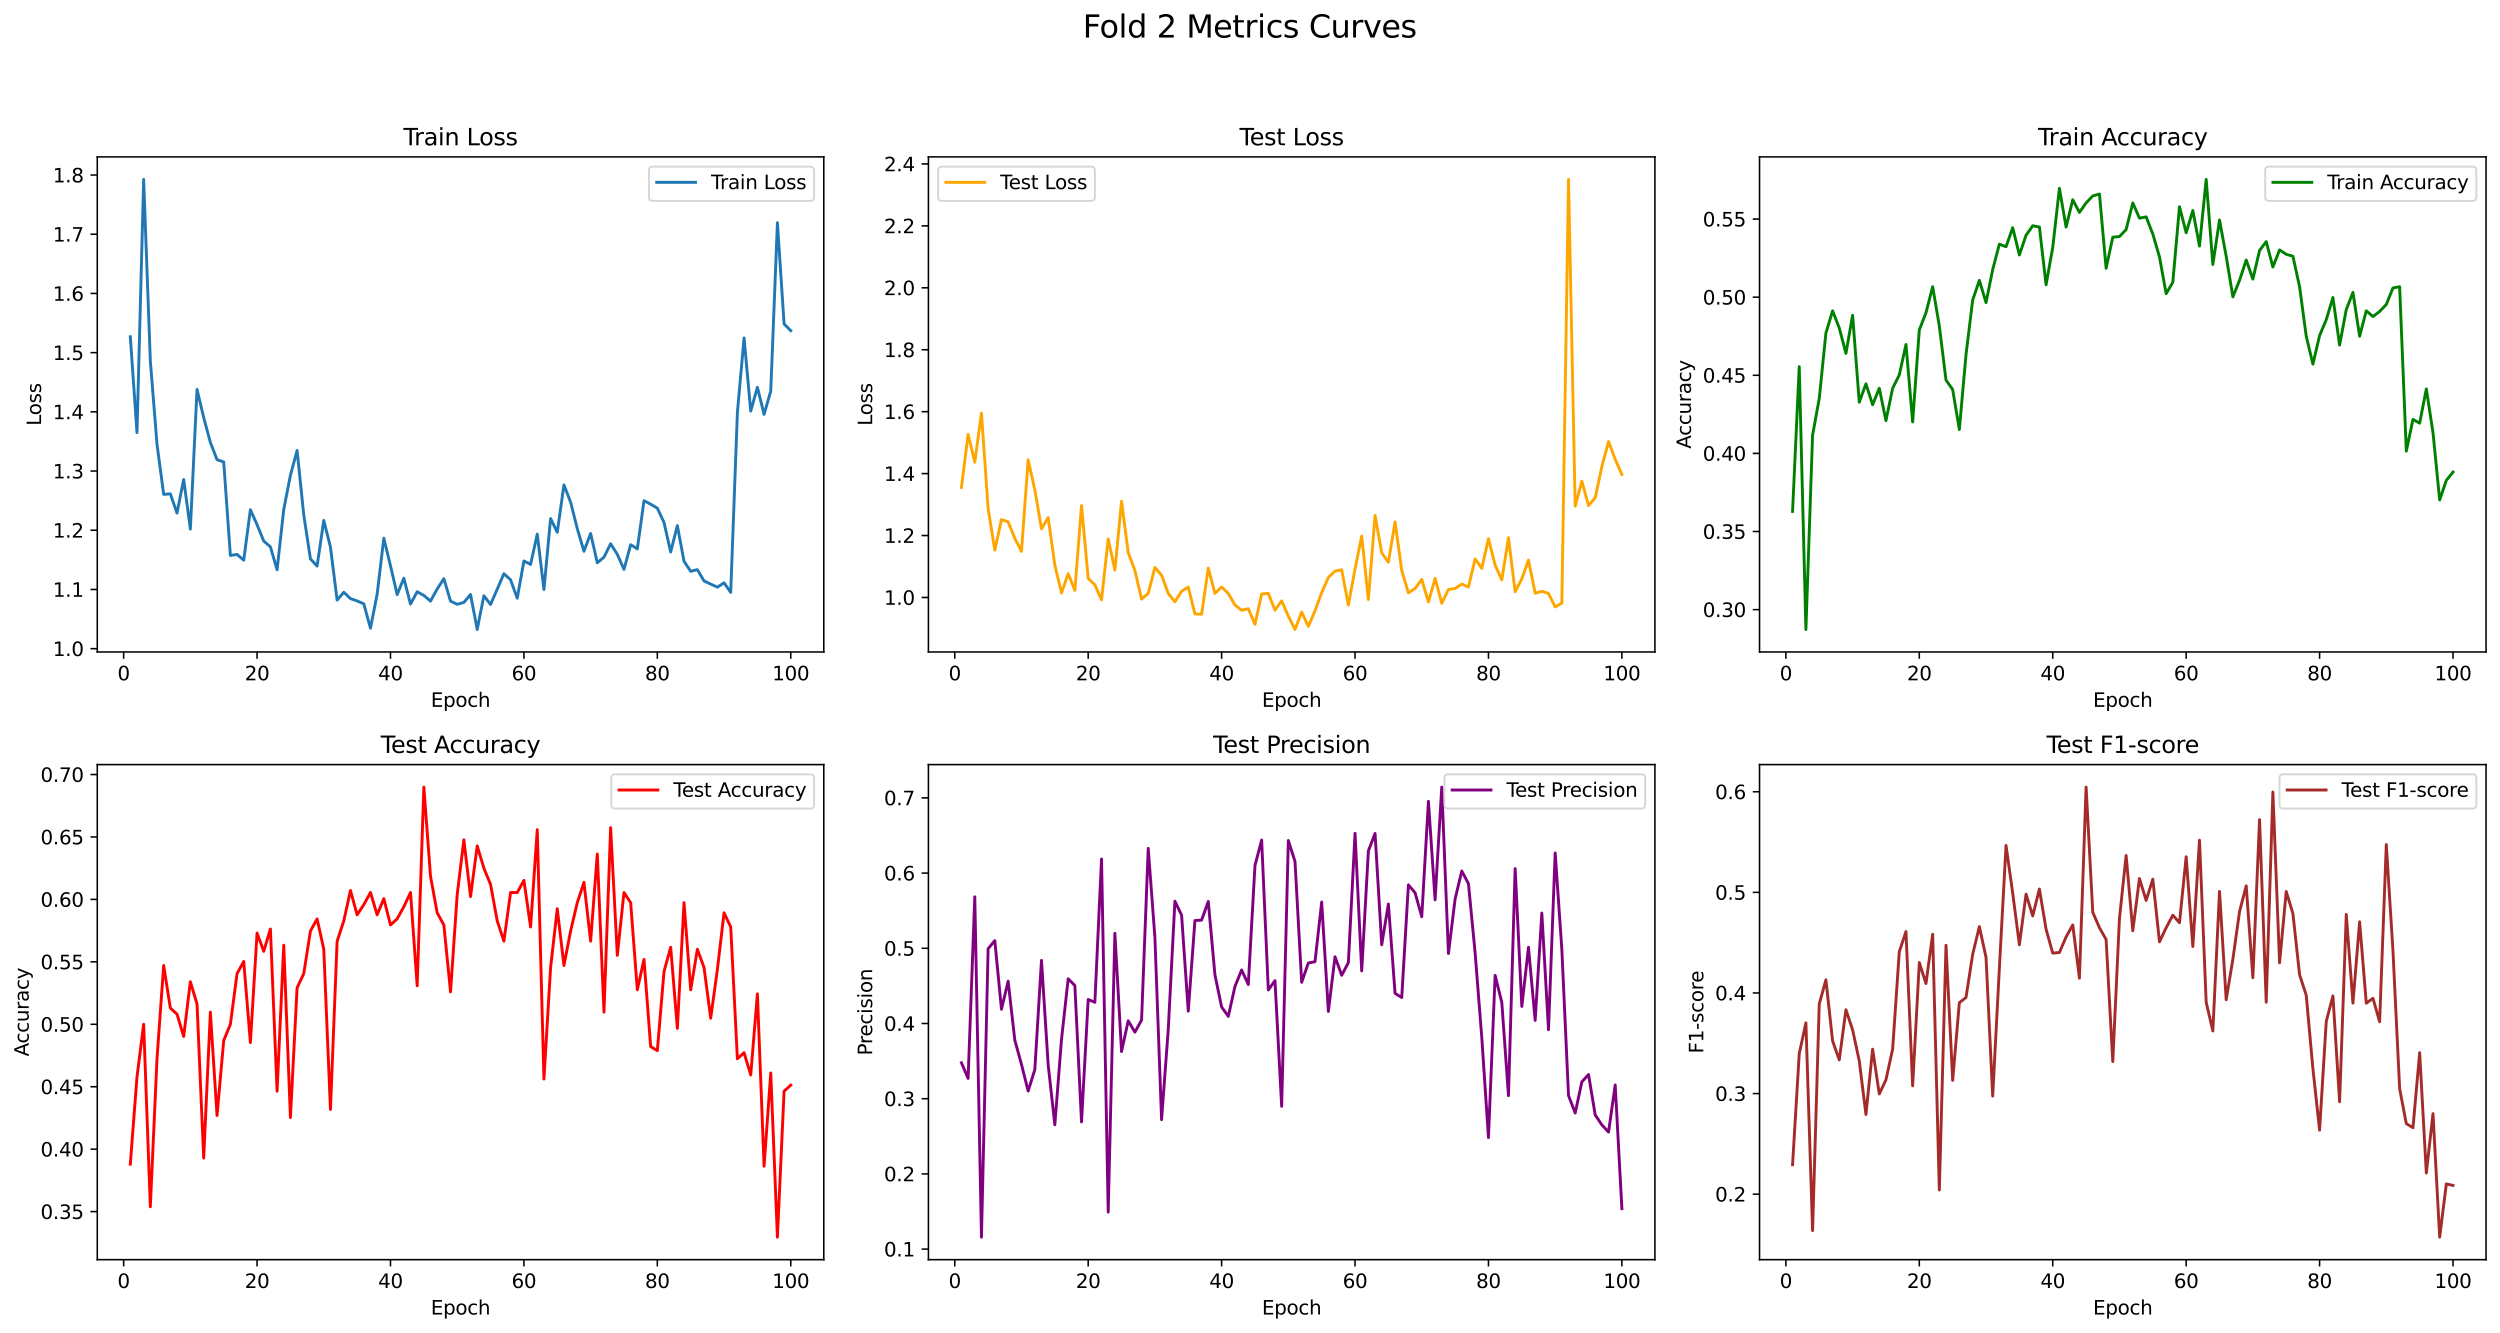 <?xml version="1.0" encoding="utf-8" standalone="no"?>
<!DOCTYPE svg PUBLIC "-//W3C//DTD SVG 1.1//EN"
  "http://www.w3.org/Graphics/SVG/1.1/DTD/svg11.dtd">
<svg xmlns:xlink="http://www.w3.org/1999/xlink" width="1288.524pt" height="686.796pt" viewBox="0 0 1288.524 686.796" xmlns="http://www.w3.org/2000/svg" version="1.1">
 <defs>
  <style type="text/css">*{stroke-linejoin: round; stroke-linecap: butt}</style>
 </defs>
 <g id="figure_1">
  <g id="patch_1">
   <path d="M 0 686.796 
L 1288.524 686.796 
L 1288.524 0 
L 0 0 
z
" style="fill: #ffffff"/>
  </g>
  <g id="axes_1">
   <g id="patch_2">
    <path d="M 50.144 336.04 
L 424.584 336.04 
L 424.584 80.88 
L 50.144 80.88 
z
" style="fill: #ffffff"/>
   </g>
   <g id="matplotlib.axis_1">
    <g id="xtick_1">
     <g id="line2d_1">
      <defs>
       <path id="m391970a6cc" d="M 0 0 
L 0 3.5 
" style="stroke: #000000; stroke-width: 0.8"/>
      </defs>
      <g>
       <use xlink:href="#m391970a6cc" x="63.725" y="336.04" style="stroke: #000000; stroke-width: 0.8"/>
      </g>
     </g>
     <g id="text_1">
      <!-- 0 -->
      <g transform="translate(60.544 350.638) scale(0.1 -0.1)">
       <defs>
        <path id="DejaVuSans-30" d="M 2034 4250 
Q 1547 4250 1301 3770 
Q 1056 3291 1056 2328 
Q 1056 1369 1301 889 
Q 1547 409 2034 409 
Q 2525 409 2770 889 
Q 3016 1369 3016 2328 
Q 3016 3291 2770 3770 
Q 2525 4250 2034 4250 
z
M 2034 4750 
Q 2819 4750 3233 4129 
Q 3647 3509 3647 2328 
Q 3647 1150 3233 529 
Q 2819 -91 2034 -91 
Q 1250 -91 836 529 
Q 422 1150 422 2328 
Q 422 3509 836 4129 
Q 1250 4750 2034 4750 
z
" transform="scale(0.016)"/>
       </defs>
       <use xlink:href="#DejaVuSans-30"/>
      </g>
     </g>
    </g>
    <g id="xtick_2">
     <g id="line2d_2">
      <g>
       <use xlink:href="#m391970a6cc" x="132.493" y="336.04" style="stroke: #000000; stroke-width: 0.8"/>
      </g>
     </g>
     <g id="text_2">
      <!-- 20 -->
      <g transform="translate(126.131 350.638) scale(0.1 -0.1)">
       <defs>
        <path id="DejaVuSans-32" d="M 1228 531 
L 3431 531 
L 3431 0 
L 469 0 
L 469 531 
Q 828 903 1448 1529 
Q 2069 2156 2228 2338 
Q 2531 2678 2651 2914 
Q 2772 3150 2772 3378 
Q 2772 3750 2511 3984 
Q 2250 4219 1831 4219 
Q 1534 4219 1204 4116 
Q 875 4013 500 3803 
L 500 4441 
Q 881 4594 1212 4672 
Q 1544 4750 1819 4750 
Q 2544 4750 2975 4387 
Q 3406 4025 3406 3419 
Q 3406 3131 3298 2873 
Q 3191 2616 2906 2266 
Q 2828 2175 2409 1742 
Q 1991 1309 1228 531 
z
" transform="scale(0.016)"/>
       </defs>
       <use xlink:href="#DejaVuSans-32"/>
       <use xlink:href="#DejaVuSans-30" transform="translate(63.623 0)"/>
      </g>
     </g>
    </g>
    <g id="xtick_3">
     <g id="line2d_3">
      <g>
       <use xlink:href="#m391970a6cc" x="201.261" y="336.04" style="stroke: #000000; stroke-width: 0.8"/>
      </g>
     </g>
     <g id="text_3">
      <!-- 40 -->
      <g transform="translate(194.898 350.638) scale(0.1 -0.1)">
       <defs>
        <path id="DejaVuSans-34" d="M 2419 4116 
L 825 1625 
L 2419 1625 
L 2419 4116 
z
M 2253 4666 
L 3047 4666 
L 3047 1625 
L 3713 1625 
L 3713 1100 
L 3047 1100 
L 3047 0 
L 2419 0 
L 2419 1100 
L 313 1100 
L 313 1709 
L 2253 4666 
z
" transform="scale(0.016)"/>
       </defs>
       <use xlink:href="#DejaVuSans-34"/>
       <use xlink:href="#DejaVuSans-30" transform="translate(63.623 0)"/>
      </g>
     </g>
    </g>
    <g id="xtick_4">
     <g id="line2d_4">
      <g>
       <use xlink:href="#m391970a6cc" x="270.028" y="336.04" style="stroke: #000000; stroke-width: 0.8"/>
      </g>
     </g>
     <g id="text_4">
      <!-- 60 -->
      <g transform="translate(263.666 350.638) scale(0.1 -0.1)">
       <defs>
        <path id="DejaVuSans-36" d="M 2113 2584 
Q 1688 2584 1439 2293 
Q 1191 2003 1191 1497 
Q 1191 994 1439 701 
Q 1688 409 2113 409 
Q 2538 409 2786 701 
Q 3034 994 3034 1497 
Q 3034 2003 2786 2293 
Q 2538 2584 2113 2584 
z
M 3366 4563 
L 3366 3988 
Q 3128 4100 2886 4159 
Q 2644 4219 2406 4219 
Q 1781 4219 1451 3797 
Q 1122 3375 1075 2522 
Q 1259 2794 1537 2939 
Q 1816 3084 2150 3084 
Q 2853 3084 3261 2657 
Q 3669 2231 3669 1497 
Q 3669 778 3244 343 
Q 2819 -91 2113 -91 
Q 1303 -91 875 529 
Q 447 1150 447 2328 
Q 447 3434 972 4092 
Q 1497 4750 2381 4750 
Q 2619 4750 2861 4703 
Q 3103 4656 3366 4563 
z
" transform="scale(0.016)"/>
       </defs>
       <use xlink:href="#DejaVuSans-36"/>
       <use xlink:href="#DejaVuSans-30" transform="translate(63.623 0)"/>
      </g>
     </g>
    </g>
    <g id="xtick_5">
     <g id="line2d_5">
      <g>
       <use xlink:href="#m391970a6cc" x="338.796" y="336.04" style="stroke: #000000; stroke-width: 0.8"/>
      </g>
     </g>
     <g id="text_5">
      <!-- 80 -->
      <g transform="translate(332.434 350.638) scale(0.1 -0.1)">
       <defs>
        <path id="DejaVuSans-38" d="M 2034 2216 
Q 1584 2216 1326 1975 
Q 1069 1734 1069 1313 
Q 1069 891 1326 650 
Q 1584 409 2034 409 
Q 2484 409 2743 651 
Q 3003 894 3003 1313 
Q 3003 1734 2745 1975 
Q 2488 2216 2034 2216 
z
M 1403 2484 
Q 997 2584 770 2862 
Q 544 3141 544 3541 
Q 544 4100 942 4425 
Q 1341 4750 2034 4750 
Q 2731 4750 3128 4425 
Q 3525 4100 3525 3541 
Q 3525 3141 3298 2862 
Q 3072 2584 2669 2484 
Q 3125 2378 3379 2068 
Q 3634 1759 3634 1313 
Q 3634 634 3220 271 
Q 2806 -91 2034 -91 
Q 1263 -91 848 271 
Q 434 634 434 1313 
Q 434 1759 690 2068 
Q 947 2378 1403 2484 
z
M 1172 3481 
Q 1172 3119 1398 2916 
Q 1625 2713 2034 2713 
Q 2441 2713 2670 2916 
Q 2900 3119 2900 3481 
Q 2900 3844 2670 4047 
Q 2441 4250 2034 4250 
Q 1625 4250 1398 4047 
Q 1172 3844 1172 3481 
z
" transform="scale(0.016)"/>
       </defs>
       <use xlink:href="#DejaVuSans-38"/>
       <use xlink:href="#DejaVuSans-30" transform="translate(63.623 0)"/>
      </g>
     </g>
    </g>
    <g id="xtick_6">
     <g id="line2d_6">
      <g>
       <use xlink:href="#m391970a6cc" x="407.564" y="336.04" style="stroke: #000000; stroke-width: 0.8"/>
      </g>
     </g>
     <g id="text_6">
      <!-- 100 -->
      <g transform="translate(398.02 350.638) scale(0.1 -0.1)">
       <defs>
        <path id="DejaVuSans-31" d="M 794 531 
L 1825 531 
L 1825 4091 
L 703 3866 
L 703 4441 
L 1819 4666 
L 2450 4666 
L 2450 531 
L 3481 531 
L 3481 0 
L 794 0 
L 794 531 
z
" transform="scale(0.016)"/>
       </defs>
       <use xlink:href="#DejaVuSans-31"/>
       <use xlink:href="#DejaVuSans-30" transform="translate(63.623 0)"/>
       <use xlink:href="#DejaVuSans-30" transform="translate(127.246 0)"/>
      </g>
     </g>
    </g>
    <g id="text_7">
     <!-- Epoch -->
     <g transform="translate(222.053 364.317) scale(0.1 -0.1)">
      <defs>
       <path id="DejaVuSans-45" d="M 628 4666 
L 3578 4666 
L 3578 4134 
L 1259 4134 
L 1259 2753 
L 3481 2753 
L 3481 2222 
L 1259 2222 
L 1259 531 
L 3634 531 
L 3634 0 
L 628 0 
L 628 4666 
z
" transform="scale(0.016)"/>
       <path id="DejaVuSans-70" d="M 1159 525 
L 1159 -1331 
L 581 -1331 
L 581 3500 
L 1159 3500 
L 1159 2969 
Q 1341 3281 1617 3432 
Q 1894 3584 2278 3584 
Q 2916 3584 3314 3078 
Q 3713 2572 3713 1747 
Q 3713 922 3314 415 
Q 2916 -91 2278 -91 
Q 1894 -91 1617 61 
Q 1341 213 1159 525 
z
M 3116 1747 
Q 3116 2381 2855 2742 
Q 2594 3103 2138 3103 
Q 1681 3103 1420 2742 
Q 1159 2381 1159 1747 
Q 1159 1113 1420 752 
Q 1681 391 2138 391 
Q 2594 391 2855 752 
Q 3116 1113 3116 1747 
z
" transform="scale(0.016)"/>
       <path id="DejaVuSans-6f" d="M 1959 3097 
Q 1497 3097 1228 2736 
Q 959 2375 959 1747 
Q 959 1119 1226 758 
Q 1494 397 1959 397 
Q 2419 397 2687 759 
Q 2956 1122 2956 1747 
Q 2956 2369 2687 2733 
Q 2419 3097 1959 3097 
z
M 1959 3584 
Q 2709 3584 3137 3096 
Q 3566 2609 3566 1747 
Q 3566 888 3137 398 
Q 2709 -91 1959 -91 
Q 1206 -91 779 398 
Q 353 888 353 1747 
Q 353 2609 779 3096 
Q 1206 3584 1959 3584 
z
" transform="scale(0.016)"/>
       <path id="DejaVuSans-63" d="M 3122 3366 
L 3122 2828 
Q 2878 2963 2633 3030 
Q 2388 3097 2138 3097 
Q 1578 3097 1268 2742 
Q 959 2388 959 1747 
Q 959 1106 1268 751 
Q 1578 397 2138 397 
Q 2388 397 2633 464 
Q 2878 531 3122 666 
L 3122 134 
Q 2881 22 2623 -34 
Q 2366 -91 2075 -91 
Q 1284 -91 818 406 
Q 353 903 353 1747 
Q 353 2603 823 3093 
Q 1294 3584 2113 3584 
Q 2378 3584 2631 3529 
Q 2884 3475 3122 3366 
z
" transform="scale(0.016)"/>
       <path id="DejaVuSans-68" d="M 3513 2113 
L 3513 0 
L 2938 0 
L 2938 2094 
Q 2938 2591 2744 2837 
Q 2550 3084 2163 3084 
Q 1697 3084 1428 2787 
Q 1159 2491 1159 1978 
L 1159 0 
L 581 0 
L 581 4863 
L 1159 4863 
L 1159 2956 
Q 1366 3272 1645 3428 
Q 1925 3584 2291 3584 
Q 2894 3584 3203 3211 
Q 3513 2838 3513 2113 
z
" transform="scale(0.016)"/>
      </defs>
      <use xlink:href="#DejaVuSans-45"/>
      <use xlink:href="#DejaVuSans-70" transform="translate(63.184 0)"/>
      <use xlink:href="#DejaVuSans-6f" transform="translate(126.66 0)"/>
      <use xlink:href="#DejaVuSans-63" transform="translate(187.842 0)"/>
      <use xlink:href="#DejaVuSans-68" transform="translate(242.822 0)"/>
     </g>
    </g>
   </g>
   <g id="matplotlib.axis_2">
    <g id="ytick_1">
     <g id="line2d_7">
      <defs>
       <path id="mfb85d7c5e6" d="M 0 0 
L -3.5 0 
" style="stroke: #000000; stroke-width: 0.8"/>
      </defs>
      <g>
       <use xlink:href="#mfb85d7c5e6" x="50.144" y="334.326" style="stroke: #000000; stroke-width: 0.8"/>
      </g>
     </g>
     <g id="text_8">
      <!-- 1.0 -->
      <g transform="translate(27.241 338.125) scale(0.1 -0.1)">
       <defs>
        <path id="DejaVuSans-2e" d="M 684 794 
L 1344 794 
L 1344 0 
L 684 0 
L 684 794 
z
" transform="scale(0.016)"/>
       </defs>
       <use xlink:href="#DejaVuSans-31"/>
       <use xlink:href="#DejaVuSans-2e" transform="translate(63.623 0)"/>
       <use xlink:href="#DejaVuSans-30" transform="translate(95.41 0)"/>
      </g>
     </g>
    </g>
    <g id="ytick_2">
     <g id="line2d_8">
      <g>
       <use xlink:href="#mfb85d7c5e6" x="50.144" y="303.812" style="stroke: #000000; stroke-width: 0.8"/>
      </g>
     </g>
     <g id="text_9">
      <!-- 1.1 -->
      <g transform="translate(27.241 307.611) scale(0.1 -0.1)">
       <use xlink:href="#DejaVuSans-31"/>
       <use xlink:href="#DejaVuSans-2e" transform="translate(63.623 0)"/>
       <use xlink:href="#DejaVuSans-31" transform="translate(95.41 0)"/>
      </g>
     </g>
    </g>
    <g id="ytick_3">
     <g id="line2d_9">
      <g>
       <use xlink:href="#mfb85d7c5e6" x="50.144" y="273.298" style="stroke: #000000; stroke-width: 0.8"/>
      </g>
     </g>
     <g id="text_10">
      <!-- 1.2 -->
      <g transform="translate(27.241 277.098) scale(0.1 -0.1)">
       <use xlink:href="#DejaVuSans-31"/>
       <use xlink:href="#DejaVuSans-2e" transform="translate(63.623 0)"/>
       <use xlink:href="#DejaVuSans-32" transform="translate(95.41 0)"/>
      </g>
     </g>
    </g>
    <g id="ytick_4">
     <g id="line2d_10">
      <g>
       <use xlink:href="#mfb85d7c5e6" x="50.144" y="242.785" style="stroke: #000000; stroke-width: 0.8"/>
      </g>
     </g>
     <g id="text_11">
      <!-- 1.3 -->
      <g transform="translate(27.241 246.584) scale(0.1 -0.1)">
       <defs>
        <path id="DejaVuSans-33" d="M 2597 2516 
Q 3050 2419 3304 2112 
Q 3559 1806 3559 1356 
Q 3559 666 3084 287 
Q 2609 -91 1734 -91 
Q 1441 -91 1130 -33 
Q 819 25 488 141 
L 488 750 
Q 750 597 1062 519 
Q 1375 441 1716 441 
Q 2309 441 2620 675 
Q 2931 909 2931 1356 
Q 2931 1769 2642 2001 
Q 2353 2234 1838 2234 
L 1294 2234 
L 1294 2753 
L 1863 2753 
Q 2328 2753 2575 2939 
Q 2822 3125 2822 3475 
Q 2822 3834 2567 4026 
Q 2313 4219 1838 4219 
Q 1578 4219 1281 4162 
Q 984 4106 628 3988 
L 628 4550 
Q 988 4650 1302 4700 
Q 1616 4750 1894 4750 
Q 2613 4750 3031 4423 
Q 3450 4097 3450 3541 
Q 3450 3153 3228 2886 
Q 3006 2619 2597 2516 
z
" transform="scale(0.016)"/>
       </defs>
       <use xlink:href="#DejaVuSans-31"/>
       <use xlink:href="#DejaVuSans-2e" transform="translate(63.623 0)"/>
       <use xlink:href="#DejaVuSans-33" transform="translate(95.41 0)"/>
      </g>
     </g>
    </g>
    <g id="ytick_5">
     <g id="line2d_11">
      <g>
       <use xlink:href="#mfb85d7c5e6" x="50.144" y="212.271" style="stroke: #000000; stroke-width: 0.8"/>
      </g>
     </g>
     <g id="text_12">
      <!-- 1.4 -->
      <g transform="translate(27.241 216.071) scale(0.1 -0.1)">
       <use xlink:href="#DejaVuSans-31"/>
       <use xlink:href="#DejaVuSans-2e" transform="translate(63.623 0)"/>
       <use xlink:href="#DejaVuSans-34" transform="translate(95.41 0)"/>
      </g>
     </g>
    </g>
    <g id="ytick_6">
     <g id="line2d_12">
      <g>
       <use xlink:href="#mfb85d7c5e6" x="50.144" y="181.758" style="stroke: #000000; stroke-width: 0.8"/>
      </g>
     </g>
     <g id="text_13">
      <!-- 1.5 -->
      <g transform="translate(27.241 185.557) scale(0.1 -0.1)">
       <defs>
        <path id="DejaVuSans-35" d="M 691 4666 
L 3169 4666 
L 3169 4134 
L 1269 4134 
L 1269 2991 
Q 1406 3038 1543 3061 
Q 1681 3084 1819 3084 
Q 2600 3084 3056 2656 
Q 3513 2228 3513 1497 
Q 3513 744 3044 326 
Q 2575 -91 1722 -91 
Q 1428 -91 1123 -41 
Q 819 9 494 109 
L 494 744 
Q 775 591 1075 516 
Q 1375 441 1709 441 
Q 2250 441 2565 725 
Q 2881 1009 2881 1497 
Q 2881 1984 2565 2268 
Q 2250 2553 1709 2553 
Q 1456 2553 1204 2497 
Q 953 2441 691 2322 
L 691 4666 
z
" transform="scale(0.016)"/>
       </defs>
       <use xlink:href="#DejaVuSans-31"/>
       <use xlink:href="#DejaVuSans-2e" transform="translate(63.623 0)"/>
       <use xlink:href="#DejaVuSans-35" transform="translate(95.41 0)"/>
      </g>
     </g>
    </g>
    <g id="ytick_7">
     <g id="line2d_13">
      <g>
       <use xlink:href="#mfb85d7c5e6" x="50.144" y="151.244" style="stroke: #000000; stroke-width: 0.8"/>
      </g>
     </g>
     <g id="text_14">
      <!-- 1.6 -->
      <g transform="translate(27.241 155.043) scale(0.1 -0.1)">
       <use xlink:href="#DejaVuSans-31"/>
       <use xlink:href="#DejaVuSans-2e" transform="translate(63.623 0)"/>
       <use xlink:href="#DejaVuSans-36" transform="translate(95.41 0)"/>
      </g>
     </g>
    </g>
    <g id="ytick_8">
     <g id="line2d_14">
      <g>
       <use xlink:href="#mfb85d7c5e6" x="50.144" y="120.731" style="stroke: #000000; stroke-width: 0.8"/>
      </g>
     </g>
     <g id="text_15">
      <!-- 1.7 -->
      <g transform="translate(27.241 124.53) scale(0.1 -0.1)">
       <defs>
        <path id="DejaVuSans-37" d="M 525 4666 
L 3525 4666 
L 3525 4397 
L 1831 0 
L 1172 0 
L 2766 4134 
L 525 4134 
L 525 4666 
z
" transform="scale(0.016)"/>
       </defs>
       <use xlink:href="#DejaVuSans-31"/>
       <use xlink:href="#DejaVuSans-2e" transform="translate(63.623 0)"/>
       <use xlink:href="#DejaVuSans-37" transform="translate(95.41 0)"/>
      </g>
     </g>
    </g>
    <g id="ytick_9">
     <g id="line2d_15">
      <g>
       <use xlink:href="#mfb85d7c5e6" x="50.144" y="90.217" style="stroke: #000000; stroke-width: 0.8"/>
      </g>
     </g>
     <g id="text_16">
      <!-- 1.8 -->
      <g transform="translate(27.241 94.016) scale(0.1 -0.1)">
       <use xlink:href="#DejaVuSans-31"/>
       <use xlink:href="#DejaVuSans-2e" transform="translate(63.623 0)"/>
       <use xlink:href="#DejaVuSans-38" transform="translate(95.41 0)"/>
      </g>
     </g>
    </g>
    <g id="text_17">
     <!-- Loss -->
     <g transform="translate(21.161 219.427) rotate(-90) scale(0.1 -0.1)">
      <defs>
       <path id="DejaVuSans-4c" d="M 628 4666 
L 1259 4666 
L 1259 531 
L 3531 531 
L 3531 0 
L 628 0 
L 628 4666 
z
" transform="scale(0.016)"/>
       <path id="DejaVuSans-73" d="M 2834 3397 
L 2834 2853 
Q 2591 2978 2328 3040 
Q 2066 3103 1784 3103 
Q 1356 3103 1142 2972 
Q 928 2841 928 2578 
Q 928 2378 1081 2264 
Q 1234 2150 1697 2047 
L 1894 2003 
Q 2506 1872 2764 1633 
Q 3022 1394 3022 966 
Q 3022 478 2636 193 
Q 2250 -91 1575 -91 
Q 1294 -91 989 -36 
Q 684 19 347 128 
L 347 722 
Q 666 556 975 473 
Q 1284 391 1588 391 
Q 1994 391 2212 530 
Q 2431 669 2431 922 
Q 2431 1156 2273 1281 
Q 2116 1406 1581 1522 
L 1381 1569 
Q 847 1681 609 1914 
Q 372 2147 372 2553 
Q 372 3047 722 3315 
Q 1072 3584 1716 3584 
Q 2034 3584 2315 3537 
Q 2597 3491 2834 3397 
z
" transform="scale(0.016)"/>
      </defs>
      <use xlink:href="#DejaVuSans-4c"/>
      <use xlink:href="#DejaVuSans-6f" transform="translate(53.963 0)"/>
      <use xlink:href="#DejaVuSans-73" transform="translate(115.145 0)"/>
      <use xlink:href="#DejaVuSans-73" transform="translate(167.244 0)"/>
     </g>
    </g>
   </g>
   <g id="line2d_16">
    <path d="M 67.164 173.558 
L 70.602 222.963 
L 74.041 92.478 
L 77.479 185.916 
L 80.917 228.969 
L 84.356 254.802 
L 87.794 254.529 
L 91.232 264.443 
L 94.671 247.145 
L 98.109 272.687 
L 101.548 200.723 
L 104.986 215.232 
L 108.424 228.015 
L 111.863 236.926 
L 115.301 238.126 
L 118.74 286.285 
L 122.178 285.76 
L 125.616 288.722 
L 129.055 262.725 
L 132.493 270.445 
L 135.931 278.862 
L 139.37 281.847 
L 142.808 293.678 
L 146.247 262.593 
L 149.685 244.97 
L 153.123 232.189 
L 156.562 265.441 
L 160 288.055 
L 163.438 291.78 
L 166.877 268.238 
L 170.315 281.943 
L 173.754 309.298 
L 177.192 305.247 
L 180.63 308.517 
L 184.069 309.736 
L 187.507 311.208 
L 190.946 323.79 
L 194.384 306.254 
L 197.822 277.382 
L 201.261 291.624 
L 204.699 306.462 
L 208.137 298.021 
L 211.576 311.342 
L 215.014 304.99 
L 218.453 306.898 
L 221.891 309.814 
L 225.329 303.598 
L 228.768 298.253 
L 232.206 309.819 
L 235.645 311.462 
L 239.083 310.513 
L 242.521 306.412 
L 245.96 324.442 
L 249.398 307.051 
L 252.836 311.541 
L 256.275 303.658 
L 259.713 295.693 
L 263.152 298.834 
L 266.59 308.321 
L 270.028 289.137 
L 273.467 290.906 
L 276.905 275.27 
L 280.344 303.847 
L 283.782 267.287 
L 287.22 274.351 
L 290.659 249.908 
L 294.097 258.821 
L 297.535 272.46 
L 300.974 284.125 
L 304.412 274.954 
L 307.851 290.074 
L 311.289 287.182 
L 314.727 280.256 
L 318.166 285.723 
L 321.604 293.475 
L 325.043 280.75 
L 328.481 282.877 
L 331.919 258.073 
L 335.358 259.875 
L 338.796 261.907 
L 342.234 269.288 
L 345.673 284.504 
L 349.111 270.889 
L 352.55 289.291 
L 355.988 294.45 
L 359.426 293.606 
L 362.865 299.428 
L 366.303 301.057 
L 369.742 302.635 
L 373.18 300.383 
L 376.618 305.337 
L 380.057 212.618 
L 383.495 174.19 
L 386.933 211.881 
L 390.372 199.618 
L 393.81 213.58 
L 397.249 201.584 
L 400.687 114.773 
L 404.125 166.983 
L 407.564 170.431 
" clip-path="url(#p1e3203d5bb)" style="fill: none; stroke: #1f77b4; stroke-width: 1.5; stroke-linecap: square"/>
   </g>
   <g id="patch_3">
    <path d="M 50.144 336.04 
L 50.144 80.88 
" style="fill: none; stroke: #000000; stroke-width: 0.8; stroke-linejoin: miter; stroke-linecap: square"/>
   </g>
   <g id="patch_4">
    <path d="M 424.584 336.04 
L 424.584 80.88 
" style="fill: none; stroke: #000000; stroke-width: 0.8; stroke-linejoin: miter; stroke-linecap: square"/>
   </g>
   <g id="patch_5">
    <path d="M 50.144 336.04 
L 424.584 336.04 
" style="fill: none; stroke: #000000; stroke-width: 0.8; stroke-linejoin: miter; stroke-linecap: square"/>
   </g>
   <g id="patch_6">
    <path d="M 50.144 80.88 
L 424.584 80.88 
" style="fill: none; stroke: #000000; stroke-width: 0.8; stroke-linejoin: miter; stroke-linecap: square"/>
   </g>
   <g id="text_18">
    <!-- Train Loss -->
    <g transform="translate(207.904 74.88) scale(0.12 -0.12)">
     <defs>
      <path id="DejaVuSans-54" d="M -19 4666 
L 3928 4666 
L 3928 4134 
L 2272 4134 
L 2272 0 
L 1638 0 
L 1638 4134 
L -19 4134 
L -19 4666 
z
" transform="scale(0.016)"/>
      <path id="DejaVuSans-72" d="M 2631 2963 
Q 2534 3019 2420 3045 
Q 2306 3072 2169 3072 
Q 1681 3072 1420 2755 
Q 1159 2438 1159 1844 
L 1159 0 
L 581 0 
L 581 3500 
L 1159 3500 
L 1159 2956 
Q 1341 3275 1631 3429 
Q 1922 3584 2338 3584 
Q 2397 3584 2469 3576 
Q 2541 3569 2628 3553 
L 2631 2963 
z
" transform="scale(0.016)"/>
      <path id="DejaVuSans-61" d="M 2194 1759 
Q 1497 1759 1228 1600 
Q 959 1441 959 1056 
Q 959 750 1161 570 
Q 1363 391 1709 391 
Q 2188 391 2477 730 
Q 2766 1069 2766 1631 
L 2766 1759 
L 2194 1759 
z
M 3341 1997 
L 3341 0 
L 2766 0 
L 2766 531 
Q 2569 213 2275 61 
Q 1981 -91 1556 -91 
Q 1019 -91 701 211 
Q 384 513 384 1019 
Q 384 1609 779 1909 
Q 1175 2209 1959 2209 
L 2766 2209 
L 2766 2266 
Q 2766 2663 2505 2880 
Q 2244 3097 1772 3097 
Q 1472 3097 1187 3025 
Q 903 2953 641 2809 
L 641 3341 
Q 956 3463 1253 3523 
Q 1550 3584 1831 3584 
Q 2591 3584 2966 3190 
Q 3341 2797 3341 1997 
z
" transform="scale(0.016)"/>
      <path id="DejaVuSans-69" d="M 603 3500 
L 1178 3500 
L 1178 0 
L 603 0 
L 603 3500 
z
M 603 4863 
L 1178 4863 
L 1178 4134 
L 603 4134 
L 603 4863 
z
" transform="scale(0.016)"/>
      <path id="DejaVuSans-6e" d="M 3513 2113 
L 3513 0 
L 2938 0 
L 2938 2094 
Q 2938 2591 2744 2837 
Q 2550 3084 2163 3084 
Q 1697 3084 1428 2787 
Q 1159 2491 1159 1978 
L 1159 0 
L 581 0 
L 581 3500 
L 1159 3500 
L 1159 2956 
Q 1366 3272 1645 3428 
Q 1925 3584 2291 3584 
Q 2894 3584 3203 3211 
Q 3513 2838 3513 2113 
z
" transform="scale(0.016)"/>
      <path id="DejaVuSans-20" transform="scale(0.016)"/>
     </defs>
     <use xlink:href="#DejaVuSans-54"/>
     <use xlink:href="#DejaVuSans-72" transform="translate(46.334 0)"/>
     <use xlink:href="#DejaVuSans-61" transform="translate(87.447 0)"/>
     <use xlink:href="#DejaVuSans-69" transform="translate(148.727 0)"/>
     <use xlink:href="#DejaVuSans-6e" transform="translate(176.51 0)"/>
     <use xlink:href="#DejaVuSans-20" transform="translate(239.889 0)"/>
     <use xlink:href="#DejaVuSans-4c" transform="translate(271.676 0)"/>
     <use xlink:href="#DejaVuSans-6f" transform="translate(325.639 0)"/>
     <use xlink:href="#DejaVuSans-73" transform="translate(386.82 0)"/>
     <use xlink:href="#DejaVuSans-73" transform="translate(438.92 0)"/>
    </g>
   </g>
   <g id="legend_1">
    <g id="patch_7">
     <path d="M 336.484 103.558 
L 417.584 103.558 
Q 419.584 103.558 419.584 101.558 
L 419.584 87.88 
Q 419.584 85.88 417.584 85.88 
L 336.484 85.88 
Q 334.484 85.88 334.484 87.88 
L 334.484 101.558 
Q 334.484 103.558 336.484 103.558 
z
" style="fill: #ffffff; opacity: 0.8; stroke: #cccccc; stroke-linejoin: miter"/>
    </g>
    <g id="line2d_17">
     <path d="M 338.484 93.978 
L 348.484 93.978 
L 358.484 93.978 
" style="fill: none; stroke: #1f77b4; stroke-width: 1.5; stroke-linecap: square"/>
    </g>
    <g id="text_19">
     <!-- Train Loss -->
     <g transform="translate(366.484 97.478) scale(0.1 -0.1)">
      <use xlink:href="#DejaVuSans-54"/>
      <use xlink:href="#DejaVuSans-72" transform="translate(46.334 0)"/>
      <use xlink:href="#DejaVuSans-61" transform="translate(87.447 0)"/>
      <use xlink:href="#DejaVuSans-69" transform="translate(148.727 0)"/>
      <use xlink:href="#DejaVuSans-6e" transform="translate(176.51 0)"/>
      <use xlink:href="#DejaVuSans-20" transform="translate(239.889 0)"/>
      <use xlink:href="#DejaVuSans-4c" transform="translate(271.676 0)"/>
      <use xlink:href="#DejaVuSans-6f" transform="translate(325.639 0)"/>
      <use xlink:href="#DejaVuSans-73" transform="translate(386.82 0)"/>
      <use xlink:href="#DejaVuSans-73" transform="translate(438.92 0)"/>
     </g>
    </g>
   </g>
  </g>
  <g id="axes_2">
   <g id="patch_8">
    <path d="M 478.514 336.04 
L 852.954 336.04 
L 852.954 80.88 
L 478.514 80.88 
z
" style="fill: #ffffff"/>
   </g>
   <g id="matplotlib.axis_3">
    <g id="xtick_7">
     <g id="line2d_18">
      <g>
       <use xlink:href="#m391970a6cc" x="492.095" y="336.04" style="stroke: #000000; stroke-width: 0.8"/>
      </g>
     </g>
     <g id="text_20">
      <!-- 0 -->
      <g transform="translate(488.914 350.638) scale(0.1 -0.1)">
       <use xlink:href="#DejaVuSans-30"/>
      </g>
     </g>
    </g>
    <g id="xtick_8">
     <g id="line2d_19">
      <g>
       <use xlink:href="#m391970a6cc" x="560.863" y="336.04" style="stroke: #000000; stroke-width: 0.8"/>
      </g>
     </g>
     <g id="text_21">
      <!-- 20 -->
      <g transform="translate(554.501 350.638) scale(0.1 -0.1)">
       <use xlink:href="#DejaVuSans-32"/>
       <use xlink:href="#DejaVuSans-30" transform="translate(63.623 0)"/>
      </g>
     </g>
    </g>
    <g id="xtick_9">
     <g id="line2d_20">
      <g>
       <use xlink:href="#m391970a6cc" x="629.631" y="336.04" style="stroke: #000000; stroke-width: 0.8"/>
      </g>
     </g>
     <g id="text_22">
      <!-- 40 -->
      <g transform="translate(623.268 350.638) scale(0.1 -0.1)">
       <use xlink:href="#DejaVuSans-34"/>
       <use xlink:href="#DejaVuSans-30" transform="translate(63.623 0)"/>
      </g>
     </g>
    </g>
    <g id="xtick_10">
     <g id="line2d_21">
      <g>
       <use xlink:href="#m391970a6cc" x="698.398" y="336.04" style="stroke: #000000; stroke-width: 0.8"/>
      </g>
     </g>
     <g id="text_23">
      <!-- 60 -->
      <g transform="translate(692.036 350.638) scale(0.1 -0.1)">
       <use xlink:href="#DejaVuSans-36"/>
       <use xlink:href="#DejaVuSans-30" transform="translate(63.623 0)"/>
      </g>
     </g>
    </g>
    <g id="xtick_11">
     <g id="line2d_22">
      <g>
       <use xlink:href="#m391970a6cc" x="767.166" y="336.04" style="stroke: #000000; stroke-width: 0.8"/>
      </g>
     </g>
     <g id="text_24">
      <!-- 80 -->
      <g transform="translate(760.804 350.638) scale(0.1 -0.1)">
       <use xlink:href="#DejaVuSans-38"/>
       <use xlink:href="#DejaVuSans-30" transform="translate(63.623 0)"/>
      </g>
     </g>
    </g>
    <g id="xtick_12">
     <g id="line2d_23">
      <g>
       <use xlink:href="#m391970a6cc" x="835.934" y="336.04" style="stroke: #000000; stroke-width: 0.8"/>
      </g>
     </g>
     <g id="text_25">
      <!-- 100 -->
      <g transform="translate(826.39 350.638) scale(0.1 -0.1)">
       <use xlink:href="#DejaVuSans-31"/>
       <use xlink:href="#DejaVuSans-30" transform="translate(63.623 0)"/>
       <use xlink:href="#DejaVuSans-30" transform="translate(127.246 0)"/>
      </g>
     </g>
    </g>
    <g id="text_26">
     <!-- Epoch -->
     <g transform="translate(650.423 364.317) scale(0.1 -0.1)">
      <use xlink:href="#DejaVuSans-45"/>
      <use xlink:href="#DejaVuSans-70" transform="translate(63.184 0)"/>
      <use xlink:href="#DejaVuSans-6f" transform="translate(126.66 0)"/>
      <use xlink:href="#DejaVuSans-63" transform="translate(187.842 0)"/>
      <use xlink:href="#DejaVuSans-68" transform="translate(242.822 0)"/>
     </g>
    </g>
   </g>
   <g id="matplotlib.axis_4">
    <g id="ytick_10">
     <g id="line2d_24">
      <g>
       <use xlink:href="#mfb85d7c5e6" x="478.514" y="307.936" style="stroke: #000000; stroke-width: 0.8"/>
      </g>
     </g>
     <g id="text_27">
      <!-- 1.0 -->
      <g transform="translate(455.611 311.735) scale(0.1 -0.1)">
       <use xlink:href="#DejaVuSans-31"/>
       <use xlink:href="#DejaVuSans-2e" transform="translate(63.623 0)"/>
       <use xlink:href="#DejaVuSans-30" transform="translate(95.41 0)"/>
      </g>
     </g>
    </g>
    <g id="ytick_11">
     <g id="line2d_25">
      <g>
       <use xlink:href="#mfb85d7c5e6" x="478.514" y="276.015" style="stroke: #000000; stroke-width: 0.8"/>
      </g>
     </g>
     <g id="text_28">
      <!-- 1.2 -->
      <g transform="translate(455.611 279.815) scale(0.1 -0.1)">
       <use xlink:href="#DejaVuSans-31"/>
       <use xlink:href="#DejaVuSans-2e" transform="translate(63.623 0)"/>
       <use xlink:href="#DejaVuSans-32" transform="translate(95.41 0)"/>
      </g>
     </g>
    </g>
    <g id="ytick_12">
     <g id="line2d_26">
      <g>
       <use xlink:href="#mfb85d7c5e6" x="478.514" y="244.095" style="stroke: #000000; stroke-width: 0.8"/>
      </g>
     </g>
     <g id="text_29">
      <!-- 1.4 -->
      <g transform="translate(455.611 247.894) scale(0.1 -0.1)">
       <use xlink:href="#DejaVuSans-31"/>
       <use xlink:href="#DejaVuSans-2e" transform="translate(63.623 0)"/>
       <use xlink:href="#DejaVuSans-34" transform="translate(95.41 0)"/>
      </g>
     </g>
    </g>
    <g id="ytick_13">
     <g id="line2d_27">
      <g>
       <use xlink:href="#mfb85d7c5e6" x="478.514" y="212.174" style="stroke: #000000; stroke-width: 0.8"/>
      </g>
     </g>
     <g id="text_30">
      <!-- 1.6 -->
      <g transform="translate(455.611 215.973) scale(0.1 -0.1)">
       <use xlink:href="#DejaVuSans-31"/>
       <use xlink:href="#DejaVuSans-2e" transform="translate(63.623 0)"/>
       <use xlink:href="#DejaVuSans-36" transform="translate(95.41 0)"/>
      </g>
     </g>
    </g>
    <g id="ytick_14">
     <g id="line2d_28">
      <g>
       <use xlink:href="#mfb85d7c5e6" x="478.514" y="180.253" style="stroke: #000000; stroke-width: 0.8"/>
      </g>
     </g>
     <g id="text_31">
      <!-- 1.8 -->
      <g transform="translate(455.611 184.052) scale(0.1 -0.1)">
       <use xlink:href="#DejaVuSans-31"/>
       <use xlink:href="#DejaVuSans-2e" transform="translate(63.623 0)"/>
       <use xlink:href="#DejaVuSans-38" transform="translate(95.41 0)"/>
      </g>
     </g>
    </g>
    <g id="ytick_15">
     <g id="line2d_29">
      <g>
       <use xlink:href="#mfb85d7c5e6" x="478.514" y="148.332" style="stroke: #000000; stroke-width: 0.8"/>
      </g>
     </g>
     <g id="text_32">
      <!-- 2.0 -->
      <g transform="translate(455.611 152.131) scale(0.1 -0.1)">
       <use xlink:href="#DejaVuSans-32"/>
       <use xlink:href="#DejaVuSans-2e" transform="translate(63.623 0)"/>
       <use xlink:href="#DejaVuSans-30" transform="translate(95.41 0)"/>
      </g>
     </g>
    </g>
    <g id="ytick_16">
     <g id="line2d_30">
      <g>
       <use xlink:href="#mfb85d7c5e6" x="478.514" y="116.411" style="stroke: #000000; stroke-width: 0.8"/>
      </g>
     </g>
     <g id="text_33">
      <!-- 2.2 -->
      <g transform="translate(455.611 120.21) scale(0.1 -0.1)">
       <use xlink:href="#DejaVuSans-32"/>
       <use xlink:href="#DejaVuSans-2e" transform="translate(63.623 0)"/>
       <use xlink:href="#DejaVuSans-32" transform="translate(95.41 0)"/>
      </g>
     </g>
    </g>
    <g id="ytick_17">
     <g id="line2d_31">
      <g>
       <use xlink:href="#mfb85d7c5e6" x="478.514" y="84.49" style="stroke: #000000; stroke-width: 0.8"/>
      </g>
     </g>
     <g id="text_34">
      <!-- 2.4 -->
      <g transform="translate(455.611 88.289) scale(0.1 -0.1)">
       <use xlink:href="#DejaVuSans-32"/>
       <use xlink:href="#DejaVuSans-2e" transform="translate(63.623 0)"/>
       <use xlink:href="#DejaVuSans-34" transform="translate(95.41 0)"/>
      </g>
     </g>
    </g>
    <g id="text_35">
     <!-- Loss -->
     <g transform="translate(449.531 219.427) rotate(-90) scale(0.1 -0.1)">
      <use xlink:href="#DejaVuSans-4c"/>
      <use xlink:href="#DejaVuSans-6f" transform="translate(53.963 0)"/>
      <use xlink:href="#DejaVuSans-73" transform="translate(115.145 0)"/>
      <use xlink:href="#DejaVuSans-73" transform="translate(167.244 0)"/>
     </g>
    </g>
   </g>
   <g id="line2d_32">
    <path d="M 495.534 251.235 
L 498.972 223.875 
L 502.411 238.249 
L 505.849 212.921 
L 509.287 262.064 
L 512.726 283.513 
L 516.164 267.821 
L 519.602 268.946 
L 523.041 277.504 
L 526.479 284.176 
L 529.918 237.017 
L 533.356 252.475 
L 536.794 272.552 
L 540.233 266.742 
L 543.671 291.216 
L 547.11 305.618 
L 550.548 295.668 
L 553.986 304.296 
L 557.425 260.559 
L 560.863 298.114 
L 564.301 301.415 
L 567.74 309.188 
L 571.178 277.769 
L 574.617 293.885 
L 578.055 258.37 
L 581.493 284.868 
L 584.932 293.971 
L 588.37 308.778 
L 591.808 305.824 
L 595.247 292.467 
L 598.685 296.445 
L 602.124 305.832 
L 605.562 310.173 
L 609 304.752 
L 612.439 302.591 
L 615.877 316.422 
L 619.316 316.58 
L 622.754 292.812 
L 626.192 305.842 
L 629.631 302.525 
L 633.069 305.898 
L 636.507 311.796 
L 639.946 314.565 
L 643.384 313.717 
L 646.823 321.775 
L 650.261 306.15 
L 653.699 305.844 
L 657.138 314.473 
L 660.576 309.67 
L 664.015 317.554 
L 667.453 324.442 
L 670.891 315.448 
L 674.33 322.849 
L 677.768 314.767 
L 681.206 305.455 
L 684.645 297.643 
L 688.083 294.336 
L 691.522 293.674 
L 694.96 311.899 
L 698.398 293.274 
L 701.837 276.295 
L 705.275 308.971 
L 708.714 265.621 
L 712.152 284.911 
L 715.59 289.765 
L 719.029 268.965 
L 722.467 294.014 
L 725.905 305.546 
L 729.344 303.318 
L 732.782 298.604 
L 736.221 310.259 
L 739.659 298.122 
L 743.097 310.937 
L 746.536 303.861 
L 749.974 303.31 
L 753.413 301.023 
L 756.851 302.55 
L 760.289 288.056 
L 763.728 292.939 
L 767.166 277.664 
L 770.604 291.28 
L 774.043 298.88 
L 777.481 277.136 
L 780.92 305.005 
L 784.358 298.334 
L 787.796 288.68 
L 791.235 305.763 
L 794.673 304.747 
L 798.112 305.881 
L 801.55 312.803 
L 804.988 310.903 
L 808.427 92.478 
L 811.865 260.916 
L 815.303 247.972 
L 818.742 260.588 
L 822.18 256.575 
L 825.619 240.463 
L 829.057 227.574 
L 832.495 236.786 
L 835.934 244.55 
" clip-path="url(#pfb545e0f07)" style="fill: none; stroke: #ffa500; stroke-width: 1.5; stroke-linecap: square"/>
   </g>
   <g id="patch_9">
    <path d="M 478.514 336.04 
L 478.514 80.88 
" style="fill: none; stroke: #000000; stroke-width: 0.8; stroke-linejoin: miter; stroke-linecap: square"/>
   </g>
   <g id="patch_10">
    <path d="M 852.954 336.04 
L 852.954 80.88 
" style="fill: none; stroke: #000000; stroke-width: 0.8; stroke-linejoin: miter; stroke-linecap: square"/>
   </g>
   <g id="patch_11">
    <path d="M 478.514 336.04 
L 852.954 336.04 
" style="fill: none; stroke: #000000; stroke-width: 0.8; stroke-linejoin: miter; stroke-linecap: square"/>
   </g>
   <g id="patch_12">
    <path d="M 478.514 80.88 
L 852.954 80.88 
" style="fill: none; stroke: #000000; stroke-width: 0.8; stroke-linejoin: miter; stroke-linecap: square"/>
   </g>
   <g id="text_36">
    <!-- Test Loss -->
    <g transform="translate(638.852 74.88) scale(0.12 -0.12)">
     <defs>
      <path id="DejaVuSans-65" d="M 3597 1894 
L 3597 1613 
L 953 1613 
Q 991 1019 1311 708 
Q 1631 397 2203 397 
Q 2534 397 2845 478 
Q 3156 559 3463 722 
L 3463 178 
Q 3153 47 2828 -22 
Q 2503 -91 2169 -91 
Q 1331 -91 842 396 
Q 353 884 353 1716 
Q 353 2575 817 3079 
Q 1281 3584 2069 3584 
Q 2775 3584 3186 3129 
Q 3597 2675 3597 1894 
z
M 3022 2063 
Q 3016 2534 2758 2815 
Q 2500 3097 2075 3097 
Q 1594 3097 1305 2825 
Q 1016 2553 972 2059 
L 3022 2063 
z
" transform="scale(0.016)"/>
      <path id="DejaVuSans-74" d="M 1172 4494 
L 1172 3500 
L 2356 3500 
L 2356 3053 
L 1172 3053 
L 1172 1153 
Q 1172 725 1289 603 
Q 1406 481 1766 481 
L 2356 481 
L 2356 0 
L 1766 0 
Q 1100 0 847 248 
Q 594 497 594 1153 
L 594 3053 
L 172 3053 
L 172 3500 
L 594 3500 
L 594 4494 
L 1172 4494 
z
" transform="scale(0.016)"/>
     </defs>
     <use xlink:href="#DejaVuSans-54"/>
     <use xlink:href="#DejaVuSans-65" transform="translate(44.084 0)"/>
     <use xlink:href="#DejaVuSans-73" transform="translate(105.607 0)"/>
     <use xlink:href="#DejaVuSans-74" transform="translate(157.707 0)"/>
     <use xlink:href="#DejaVuSans-20" transform="translate(196.916 0)"/>
     <use xlink:href="#DejaVuSans-4c" transform="translate(228.703 0)"/>
     <use xlink:href="#DejaVuSans-6f" transform="translate(282.666 0)"/>
     <use xlink:href="#DejaVuSans-73" transform="translate(343.848 0)"/>
     <use xlink:href="#DejaVuSans-73" transform="translate(395.947 0)"/>
    </g>
   </g>
   <g id="legend_2">
    <g id="patch_13">
     <path d="M 485.514 103.558 
L 562.317 103.558 
Q 564.317 103.558 564.317 101.558 
L 564.317 87.88 
Q 564.317 85.88 562.317 85.88 
L 485.514 85.88 
Q 483.514 85.88 483.514 87.88 
L 483.514 101.558 
Q 483.514 103.558 485.514 103.558 
z
" style="fill: #ffffff; opacity: 0.8; stroke: #cccccc; stroke-linejoin: miter"/>
    </g>
    <g id="line2d_33">
     <path d="M 487.514 93.978 
L 497.514 93.978 
L 507.514 93.978 
" style="fill: none; stroke: #ffa500; stroke-width: 1.5; stroke-linecap: square"/>
    </g>
    <g id="text_37">
     <!-- Test Loss -->
     <g transform="translate(515.514 97.478) scale(0.1 -0.1)">
      <use xlink:href="#DejaVuSans-54"/>
      <use xlink:href="#DejaVuSans-65" transform="translate(44.084 0)"/>
      <use xlink:href="#DejaVuSans-73" transform="translate(105.607 0)"/>
      <use xlink:href="#DejaVuSans-74" transform="translate(157.707 0)"/>
      <use xlink:href="#DejaVuSans-20" transform="translate(196.916 0)"/>
      <use xlink:href="#DejaVuSans-4c" transform="translate(228.703 0)"/>
      <use xlink:href="#DejaVuSans-6f" transform="translate(282.666 0)"/>
      <use xlink:href="#DejaVuSans-73" transform="translate(343.848 0)"/>
      <use xlink:href="#DejaVuSans-73" transform="translate(395.947 0)"/>
     </g>
    </g>
   </g>
  </g>
  <g id="axes_3">
   <g id="patch_14">
    <path d="M 906.884 336.04 
L 1281.324 336.04 
L 1281.324 80.88 
L 906.884 80.88 
z
" style="fill: #ffffff"/>
   </g>
   <g id="matplotlib.axis_5">
    <g id="xtick_13">
     <g id="line2d_34">
      <g>
       <use xlink:href="#m391970a6cc" x="920.465" y="336.04" style="stroke: #000000; stroke-width: 0.8"/>
      </g>
     </g>
     <g id="text_38">
      <!-- 0 -->
      <g transform="translate(917.284 350.638) scale(0.1 -0.1)">
       <use xlink:href="#DejaVuSans-30"/>
      </g>
     </g>
    </g>
    <g id="xtick_14">
     <g id="line2d_35">
      <g>
       <use xlink:href="#m391970a6cc" x="989.233" y="336.04" style="stroke: #000000; stroke-width: 0.8"/>
      </g>
     </g>
     <g id="text_39">
      <!-- 20 -->
      <g transform="translate(982.871 350.638) scale(0.1 -0.1)">
       <use xlink:href="#DejaVuSans-32"/>
       <use xlink:href="#DejaVuSans-30" transform="translate(63.623 0)"/>
      </g>
     </g>
    </g>
    <g id="xtick_15">
     <g id="line2d_36">
      <g>
       <use xlink:href="#m391970a6cc" x="1058.001" y="336.04" style="stroke: #000000; stroke-width: 0.8"/>
      </g>
     </g>
     <g id="text_40">
      <!-- 40 -->
      <g transform="translate(1051.638 350.638) scale(0.1 -0.1)">
       <use xlink:href="#DejaVuSans-34"/>
       <use xlink:href="#DejaVuSans-30" transform="translate(63.623 0)"/>
      </g>
     </g>
    </g>
    <g id="xtick_16">
     <g id="line2d_37">
      <g>
       <use xlink:href="#m391970a6cc" x="1126.768" y="336.04" style="stroke: #000000; stroke-width: 0.8"/>
      </g>
     </g>
     <g id="text_41">
      <!-- 60 -->
      <g transform="translate(1120.406 350.638) scale(0.1 -0.1)">
       <use xlink:href="#DejaVuSans-36"/>
       <use xlink:href="#DejaVuSans-30" transform="translate(63.623 0)"/>
      </g>
     </g>
    </g>
    <g id="xtick_17">
     <g id="line2d_38">
      <g>
       <use xlink:href="#m391970a6cc" x="1195.536" y="336.04" style="stroke: #000000; stroke-width: 0.8"/>
      </g>
     </g>
     <g id="text_42">
      <!-- 80 -->
      <g transform="translate(1189.174 350.638) scale(0.1 -0.1)">
       <use xlink:href="#DejaVuSans-38"/>
       <use xlink:href="#DejaVuSans-30" transform="translate(63.623 0)"/>
      </g>
     </g>
    </g>
    <g id="xtick_18">
     <g id="line2d_39">
      <g>
       <use xlink:href="#m391970a6cc" x="1264.304" y="336.04" style="stroke: #000000; stroke-width: 0.8"/>
      </g>
     </g>
     <g id="text_43">
      <!-- 100 -->
      <g transform="translate(1254.76 350.638) scale(0.1 -0.1)">
       <use xlink:href="#DejaVuSans-31"/>
       <use xlink:href="#DejaVuSans-30" transform="translate(63.623 0)"/>
       <use xlink:href="#DejaVuSans-30" transform="translate(127.246 0)"/>
      </g>
     </g>
    </g>
    <g id="text_44">
     <!-- Epoch -->
     <g transform="translate(1078.793 364.317) scale(0.1 -0.1)">
      <use xlink:href="#DejaVuSans-45"/>
      <use xlink:href="#DejaVuSans-70" transform="translate(63.184 0)"/>
      <use xlink:href="#DejaVuSans-6f" transform="translate(126.66 0)"/>
      <use xlink:href="#DejaVuSans-63" transform="translate(187.842 0)"/>
      <use xlink:href="#DejaVuSans-68" transform="translate(242.822 0)"/>
     </g>
    </g>
   </g>
   <g id="matplotlib.axis_6">
    <g id="ytick_18">
     <g id="line2d_40">
      <g>
       <use xlink:href="#mfb85d7c5e6" x="906.884" y="314.201" style="stroke: #000000; stroke-width: 0.8"/>
      </g>
     </g>
     <g id="text_45">
      <!-- 0.30 -->
      <g transform="translate(877.618 318.001) scale(0.1 -0.1)">
       <use xlink:href="#DejaVuSans-30"/>
       <use xlink:href="#DejaVuSans-2e" transform="translate(63.623 0)"/>
       <use xlink:href="#DejaVuSans-33" transform="translate(95.41 0)"/>
       <use xlink:href="#DejaVuSans-30" transform="translate(159.033 0)"/>
      </g>
     </g>
    </g>
    <g id="ytick_19">
     <g id="line2d_41">
      <g>
       <use xlink:href="#mfb85d7c5e6" x="906.884" y="273.943" style="stroke: #000000; stroke-width: 0.8"/>
      </g>
     </g>
     <g id="text_46">
      <!-- 0.35 -->
      <g transform="translate(877.618 277.742) scale(0.1 -0.1)">
       <use xlink:href="#DejaVuSans-30"/>
       <use xlink:href="#DejaVuSans-2e" transform="translate(63.623 0)"/>
       <use xlink:href="#DejaVuSans-33" transform="translate(95.41 0)"/>
       <use xlink:href="#DejaVuSans-35" transform="translate(159.033 0)"/>
      </g>
     </g>
    </g>
    <g id="ytick_20">
     <g id="line2d_42">
      <g>
       <use xlink:href="#mfb85d7c5e6" x="906.884" y="233.685" style="stroke: #000000; stroke-width: 0.8"/>
      </g>
     </g>
     <g id="text_47">
      <!-- 0.40 -->
      <g transform="translate(877.618 237.484) scale(0.1 -0.1)">
       <use xlink:href="#DejaVuSans-30"/>
       <use xlink:href="#DejaVuSans-2e" transform="translate(63.623 0)"/>
       <use xlink:href="#DejaVuSans-34" transform="translate(95.41 0)"/>
       <use xlink:href="#DejaVuSans-30" transform="translate(159.033 0)"/>
      </g>
     </g>
    </g>
    <g id="ytick_21">
     <g id="line2d_43">
      <g>
       <use xlink:href="#mfb85d7c5e6" x="906.884" y="193.427" style="stroke: #000000; stroke-width: 0.8"/>
      </g>
     </g>
     <g id="text_48">
      <!-- 0.45 -->
      <g transform="translate(877.618 197.226) scale(0.1 -0.1)">
       <use xlink:href="#DejaVuSans-30"/>
       <use xlink:href="#DejaVuSans-2e" transform="translate(63.623 0)"/>
       <use xlink:href="#DejaVuSans-34" transform="translate(95.41 0)"/>
       <use xlink:href="#DejaVuSans-35" transform="translate(159.033 0)"/>
      </g>
     </g>
    </g>
    <g id="ytick_22">
     <g id="line2d_44">
      <g>
       <use xlink:href="#mfb85d7c5e6" x="906.884" y="153.168" style="stroke: #000000; stroke-width: 0.8"/>
      </g>
     </g>
     <g id="text_49">
      <!-- 0.50 -->
      <g transform="translate(877.618 156.967) scale(0.1 -0.1)">
       <use xlink:href="#DejaVuSans-30"/>
       <use xlink:href="#DejaVuSans-2e" transform="translate(63.623 0)"/>
       <use xlink:href="#DejaVuSans-35" transform="translate(95.41 0)"/>
       <use xlink:href="#DejaVuSans-30" transform="translate(159.033 0)"/>
      </g>
     </g>
    </g>
    <g id="ytick_23">
     <g id="line2d_45">
      <g>
       <use xlink:href="#mfb85d7c5e6" x="906.884" y="112.91" style="stroke: #000000; stroke-width: 0.8"/>
      </g>
     </g>
     <g id="text_50">
      <!-- 0.55 -->
      <g transform="translate(877.618 116.709) scale(0.1 -0.1)">
       <use xlink:href="#DejaVuSans-30"/>
       <use xlink:href="#DejaVuSans-2e" transform="translate(63.623 0)"/>
       <use xlink:href="#DejaVuSans-35" transform="translate(95.41 0)"/>
       <use xlink:href="#DejaVuSans-35" transform="translate(159.033 0)"/>
      </g>
     </g>
    </g>
    <g id="text_51">
     <!-- Accuracy -->
     <g transform="translate(871.538 231.288) rotate(-90) scale(0.1 -0.1)">
      <defs>
       <path id="DejaVuSans-41" d="M 2188 4044 
L 1331 1722 
L 3047 1722 
L 2188 4044 
z
M 1831 4666 
L 2547 4666 
L 4325 0 
L 3669 0 
L 3244 1197 
L 1141 1197 
L 716 0 
L 50 0 
L 1831 4666 
z
" transform="scale(0.016)"/>
       <path id="DejaVuSans-75" d="M 544 1381 
L 544 3500 
L 1119 3500 
L 1119 1403 
Q 1119 906 1312 657 
Q 1506 409 1894 409 
Q 2359 409 2629 706 
Q 2900 1003 2900 1516 
L 2900 3500 
L 3475 3500 
L 3475 0 
L 2900 0 
L 2900 538 
Q 2691 219 2414 64 
Q 2138 -91 1772 -91 
Q 1169 -91 856 284 
Q 544 659 544 1381 
z
M 1991 3584 
L 1991 3584 
z
" transform="scale(0.016)"/>
       <path id="DejaVuSans-79" d="M 2059 -325 
Q 1816 -950 1584 -1140 
Q 1353 -1331 966 -1331 
L 506 -1331 
L 506 -850 
L 844 -850 
Q 1081 -850 1212 -737 
Q 1344 -625 1503 -206 
L 1606 56 
L 191 3500 
L 800 3500 
L 1894 763 
L 2988 3500 
L 3597 3500 
L 2059 -325 
z
" transform="scale(0.016)"/>
      </defs>
      <use xlink:href="#DejaVuSans-41"/>
      <use xlink:href="#DejaVuSans-63" transform="translate(66.658 0)"/>
      <use xlink:href="#DejaVuSans-63" transform="translate(121.639 0)"/>
      <use xlink:href="#DejaVuSans-75" transform="translate(176.619 0)"/>
      <use xlink:href="#DejaVuSans-72" transform="translate(239.998 0)"/>
      <use xlink:href="#DejaVuSans-61" transform="translate(281.111 0)"/>
      <use xlink:href="#DejaVuSans-63" transform="translate(342.391 0)"/>
      <use xlink:href="#DejaVuSans-79" transform="translate(397.371 0)"/>
     </g>
    </g>
   </g>
   <g id="line2d_46">
    <path d="M 923.904 263.588 
L 927.342 188.993 
L 930.781 324.442 
L 934.219 224.328 
L 937.657 205.352 
L 941.096 171.653 
L 944.534 160.202 
L 947.972 169.036 
L 951.411 182.123 
L 954.849 162.493 
L 958.288 207.315 
L 961.726 197.827 
L 965.164 208.624 
L 968.603 200.117 
L 972.041 216.803 
L 975.48 200.117 
L 978.918 193.247 
L 982.356 177.542 
L 985.795 217.457 
L 989.233 170.018 
L 992.671 161.184 
L 996.11 147.77 
L 999.548 168.054 
L 1002.987 195.864 
L 1006.425 200.772 
L 1009.863 221.383 
L 1013.302 182.777 
L 1016.74 154.641 
L 1020.178 144.498 
L 1023.617 155.949 
L 1027.055 138.936 
L 1030.494 125.85 
L 1033.932 127.158 
L 1037.37 117.343 
L 1040.809 131.411 
L 1044.247 121.269 
L 1047.686 116.362 
L 1051.124 117.016 
L 1054.562 146.788 
L 1058.001 127.485 
L 1061.439 97.059 
L 1064.877 117.016 
L 1068.316 102.948 
L 1071.754 109.491 
L 1075.193 104.583 
L 1078.631 100.985 
L 1082.069 100.003 
L 1085.508 138.282 
L 1088.946 122.251 
L 1092.385 121.923 
L 1095.823 118.325 
L 1099.261 104.583 
L 1102.7 112.436 
L 1106.138 111.781 
L 1109.576 120.615 
L 1113.015 132.393 
L 1116.453 151.369 
L 1119.892 145.48 
L 1123.33 106.546 
L 1126.768 119.96 
L 1130.207 108.51 
L 1133.645 126.831 
L 1137.084 92.478 
L 1140.522 136.319 
L 1143.96 113.417 
L 1147.399 132.066 
L 1150.837 153.005 
L 1154.275 144.498 
L 1157.714 134.029 
L 1161.152 143.844 
L 1164.591 129.121 
L 1168.029 124.541 
L 1171.467 137.628 
L 1174.906 128.794 
L 1178.344 131.084 
L 1181.783 132.066 
L 1185.221 147.77 
L 1188.659 173.289 
L 1192.098 187.685 
L 1195.536 172.962 
L 1198.974 164.783 
L 1202.413 153.332 
L 1205.851 177.87 
L 1209.29 159.548 
L 1212.728 150.714 
L 1216.166 173.289 
L 1219.605 160.202 
L 1223.043 163.147 
L 1226.482 160.53 
L 1229.92 156.931 
L 1233.358 148.424 
L 1236.797 147.77 
L 1240.235 232.507 
L 1243.673 216.148 
L 1247.112 218.112 
L 1250.55 200.444 
L 1253.989 223.019 
L 1257.427 257.699 
L 1260.865 247.557 
L 1264.304 243.304 
" clip-path="url(#p1ba3a3d5bf)" style="fill: none; stroke: #008000; stroke-width: 1.5; stroke-linecap: square"/>
   </g>
   <g id="patch_15">
    <path d="M 906.884 336.04 
L 906.884 80.88 
" style="fill: none; stroke: #000000; stroke-width: 0.8; stroke-linejoin: miter; stroke-linecap: square"/>
   </g>
   <g id="patch_16">
    <path d="M 1281.324 336.04 
L 1281.324 80.88 
" style="fill: none; stroke: #000000; stroke-width: 0.8; stroke-linejoin: miter; stroke-linecap: square"/>
   </g>
   <g id="patch_17">
    <path d="M 906.884 336.04 
L 1281.324 336.04 
" style="fill: none; stroke: #000000; stroke-width: 0.8; stroke-linejoin: miter; stroke-linecap: square"/>
   </g>
   <g id="patch_18">
    <path d="M 906.884 80.88 
L 1281.324 80.88 
" style="fill: none; stroke: #000000; stroke-width: 0.8; stroke-linejoin: miter; stroke-linecap: square"/>
   </g>
   <g id="text_52">
    <!-- Train Accuracy -->
    <g transform="translate(1050.411 74.88) scale(0.12 -0.12)">
     <use xlink:href="#DejaVuSans-54"/>
     <use xlink:href="#DejaVuSans-72" transform="translate(46.334 0)"/>
     <use xlink:href="#DejaVuSans-61" transform="translate(87.447 0)"/>
     <use xlink:href="#DejaVuSans-69" transform="translate(148.727 0)"/>
     <use xlink:href="#DejaVuSans-6e" transform="translate(176.51 0)"/>
     <use xlink:href="#DejaVuSans-20" transform="translate(239.889 0)"/>
     <use xlink:href="#DejaVuSans-41" transform="translate(271.676 0)"/>
     <use xlink:href="#DejaVuSans-63" transform="translate(338.334 0)"/>
     <use xlink:href="#DejaVuSans-63" transform="translate(393.314 0)"/>
     <use xlink:href="#DejaVuSans-75" transform="translate(448.295 0)"/>
     <use xlink:href="#DejaVuSans-72" transform="translate(511.674 0)"/>
     <use xlink:href="#DejaVuSans-61" transform="translate(552.787 0)"/>
     <use xlink:href="#DejaVuSans-63" transform="translate(614.066 0)"/>
     <use xlink:href="#DejaVuSans-79" transform="translate(669.047 0)"/>
    </g>
   </g>
   <g id="legend_3">
    <g id="patch_19">
     <path d="M 1169.502 103.558 
L 1274.324 103.558 
Q 1276.324 103.558 1276.324 101.558 
L 1276.324 87.88 
Q 1276.324 85.88 1274.324 85.88 
L 1169.502 85.88 
Q 1167.502 85.88 1167.502 87.88 
L 1167.502 101.558 
Q 1167.502 103.558 1169.502 103.558 
z
" style="fill: #ffffff; opacity: 0.8; stroke: #cccccc; stroke-linejoin: miter"/>
    </g>
    <g id="line2d_47">
     <path d="M 1171.502 93.978 
L 1181.502 93.978 
L 1191.502 93.978 
" style="fill: none; stroke: #008000; stroke-width: 1.5; stroke-linecap: square"/>
    </g>
    <g id="text_53">
     <!-- Train Accuracy -->
     <g transform="translate(1199.502 97.478) scale(0.1 -0.1)">
      <use xlink:href="#DejaVuSans-54"/>
      <use xlink:href="#DejaVuSans-72" transform="translate(46.334 0)"/>
      <use xlink:href="#DejaVuSans-61" transform="translate(87.447 0)"/>
      <use xlink:href="#DejaVuSans-69" transform="translate(148.727 0)"/>
      <use xlink:href="#DejaVuSans-6e" transform="translate(176.51 0)"/>
      <use xlink:href="#DejaVuSans-20" transform="translate(239.889 0)"/>
      <use xlink:href="#DejaVuSans-41" transform="translate(271.676 0)"/>
      <use xlink:href="#DejaVuSans-63" transform="translate(338.334 0)"/>
      <use xlink:href="#DejaVuSans-63" transform="translate(393.314 0)"/>
      <use xlink:href="#DejaVuSans-75" transform="translate(448.295 0)"/>
      <use xlink:href="#DejaVuSans-72" transform="translate(511.674 0)"/>
      <use xlink:href="#DejaVuSans-61" transform="translate(552.787 0)"/>
      <use xlink:href="#DejaVuSans-63" transform="translate(614.066 0)"/>
      <use xlink:href="#DejaVuSans-79" transform="translate(669.047 0)"/>
     </g>
    </g>
   </g>
  </g>
  <g id="axes_4">
   <g id="patch_20">
    <path d="M 50.144 649.24 
L 424.584 649.24 
L 424.584 394.08 
L 50.144 394.08 
z
" style="fill: #ffffff"/>
   </g>
   <g id="matplotlib.axis_7">
    <g id="xtick_19">
     <g id="line2d_48">
      <g>
       <use xlink:href="#m391970a6cc" x="63.725" y="649.24" style="stroke: #000000; stroke-width: 0.8"/>
      </g>
     </g>
     <g id="text_54">
      <!-- 0 -->
      <g transform="translate(60.544 663.838) scale(0.1 -0.1)">
       <use xlink:href="#DejaVuSans-30"/>
      </g>
     </g>
    </g>
    <g id="xtick_20">
     <g id="line2d_49">
      <g>
       <use xlink:href="#m391970a6cc" x="132.493" y="649.24" style="stroke: #000000; stroke-width: 0.8"/>
      </g>
     </g>
     <g id="text_55">
      <!-- 20 -->
      <g transform="translate(126.131 663.838) scale(0.1 -0.1)">
       <use xlink:href="#DejaVuSans-32"/>
       <use xlink:href="#DejaVuSans-30" transform="translate(63.623 0)"/>
      </g>
     </g>
    </g>
    <g id="xtick_21">
     <g id="line2d_50">
      <g>
       <use xlink:href="#m391970a6cc" x="201.261" y="649.24" style="stroke: #000000; stroke-width: 0.8"/>
      </g>
     </g>
     <g id="text_56">
      <!-- 40 -->
      <g transform="translate(194.898 663.838) scale(0.1 -0.1)">
       <use xlink:href="#DejaVuSans-34"/>
       <use xlink:href="#DejaVuSans-30" transform="translate(63.623 0)"/>
      </g>
     </g>
    </g>
    <g id="xtick_22">
     <g id="line2d_51">
      <g>
       <use xlink:href="#m391970a6cc" x="270.028" y="649.24" style="stroke: #000000; stroke-width: 0.8"/>
      </g>
     </g>
     <g id="text_57">
      <!-- 60 -->
      <g transform="translate(263.666 663.838) scale(0.1 -0.1)">
       <use xlink:href="#DejaVuSans-36"/>
       <use xlink:href="#DejaVuSans-30" transform="translate(63.623 0)"/>
      </g>
     </g>
    </g>
    <g id="xtick_23">
     <g id="line2d_52">
      <g>
       <use xlink:href="#m391970a6cc" x="338.796" y="649.24" style="stroke: #000000; stroke-width: 0.8"/>
      </g>
     </g>
     <g id="text_58">
      <!-- 80 -->
      <g transform="translate(332.434 663.838) scale(0.1 -0.1)">
       <use xlink:href="#DejaVuSans-38"/>
       <use xlink:href="#DejaVuSans-30" transform="translate(63.623 0)"/>
      </g>
     </g>
    </g>
    <g id="xtick_24">
     <g id="line2d_53">
      <g>
       <use xlink:href="#m391970a6cc" x="407.564" y="649.24" style="stroke: #000000; stroke-width: 0.8"/>
      </g>
     </g>
     <g id="text_59">
      <!-- 100 -->
      <g transform="translate(398.02 663.838) scale(0.1 -0.1)">
       <use xlink:href="#DejaVuSans-31"/>
       <use xlink:href="#DejaVuSans-30" transform="translate(63.623 0)"/>
       <use xlink:href="#DejaVuSans-30" transform="translate(127.246 0)"/>
      </g>
     </g>
    </g>
    <g id="text_60">
     <!-- Epoch -->
     <g transform="translate(222.053 677.517) scale(0.1 -0.1)">
      <use xlink:href="#DejaVuSans-45"/>
      <use xlink:href="#DejaVuSans-70" transform="translate(63.184 0)"/>
      <use xlink:href="#DejaVuSans-6f" transform="translate(126.66 0)"/>
      <use xlink:href="#DejaVuSans-63" transform="translate(187.842 0)"/>
      <use xlink:href="#DejaVuSans-68" transform="translate(242.822 0)"/>
     </g>
    </g>
   </g>
   <g id="matplotlib.axis_8">
    <g id="ytick_24">
     <g id="line2d_54">
      <g>
       <use xlink:href="#mfb85d7c5e6" x="50.144" y="624.476" style="stroke: #000000; stroke-width: 0.8"/>
      </g>
     </g>
     <g id="text_61">
      <!-- 0.35 -->
      <g transform="translate(20.878 628.276) scale(0.1 -0.1)">
       <use xlink:href="#DejaVuSans-30"/>
       <use xlink:href="#DejaVuSans-2e" transform="translate(63.623 0)"/>
       <use xlink:href="#DejaVuSans-33" transform="translate(95.41 0)"/>
       <use xlink:href="#DejaVuSans-35" transform="translate(159.033 0)"/>
      </g>
     </g>
    </g>
    <g id="ytick_25">
     <g id="line2d_55">
      <g>
       <use xlink:href="#mfb85d7c5e6" x="50.144" y="592.294" style="stroke: #000000; stroke-width: 0.8"/>
      </g>
     </g>
     <g id="text_62">
      <!-- 0.40 -->
      <g transform="translate(20.878 596.093) scale(0.1 -0.1)">
       <use xlink:href="#DejaVuSans-30"/>
       <use xlink:href="#DejaVuSans-2e" transform="translate(63.623 0)"/>
       <use xlink:href="#DejaVuSans-34" transform="translate(95.41 0)"/>
       <use xlink:href="#DejaVuSans-30" transform="translate(159.033 0)"/>
      </g>
     </g>
    </g>
    <g id="ytick_26">
     <g id="line2d_56">
      <g>
       <use xlink:href="#mfb85d7c5e6" x="50.144" y="560.112" style="stroke: #000000; stroke-width: 0.8"/>
      </g>
     </g>
     <g id="text_63">
      <!-- 0.45 -->
      <g transform="translate(20.878 563.911) scale(0.1 -0.1)">
       <use xlink:href="#DejaVuSans-30"/>
       <use xlink:href="#DejaVuSans-2e" transform="translate(63.623 0)"/>
       <use xlink:href="#DejaVuSans-34" transform="translate(95.41 0)"/>
       <use xlink:href="#DejaVuSans-35" transform="translate(159.033 0)"/>
      </g>
     </g>
    </g>
    <g id="ytick_27">
     <g id="line2d_57">
      <g>
       <use xlink:href="#mfb85d7c5e6" x="50.144" y="527.929" style="stroke: #000000; stroke-width: 0.8"/>
      </g>
     </g>
     <g id="text_64">
      <!-- 0.50 -->
      <g transform="translate(20.878 531.729) scale(0.1 -0.1)">
       <use xlink:href="#DejaVuSans-30"/>
       <use xlink:href="#DejaVuSans-2e" transform="translate(63.623 0)"/>
       <use xlink:href="#DejaVuSans-35" transform="translate(95.41 0)"/>
       <use xlink:href="#DejaVuSans-30" transform="translate(159.033 0)"/>
      </g>
     </g>
    </g>
    <g id="ytick_28">
     <g id="line2d_58">
      <g>
       <use xlink:href="#mfb85d7c5e6" x="50.144" y="495.747" style="stroke: #000000; stroke-width: 0.8"/>
      </g>
     </g>
     <g id="text_65">
      <!-- 0.55 -->
      <g transform="translate(20.878 499.546) scale(0.1 -0.1)">
       <use xlink:href="#DejaVuSans-30"/>
       <use xlink:href="#DejaVuSans-2e" transform="translate(63.623 0)"/>
       <use xlink:href="#DejaVuSans-35" transform="translate(95.41 0)"/>
       <use xlink:href="#DejaVuSans-35" transform="translate(159.033 0)"/>
      </g>
     </g>
    </g>
    <g id="ytick_29">
     <g id="line2d_59">
      <g>
       <use xlink:href="#mfb85d7c5e6" x="50.144" y="463.565" style="stroke: #000000; stroke-width: 0.8"/>
      </g>
     </g>
     <g id="text_66">
      <!-- 0.60 -->
      <g transform="translate(20.878 467.364) scale(0.1 -0.1)">
       <use xlink:href="#DejaVuSans-30"/>
       <use xlink:href="#DejaVuSans-2e" transform="translate(63.623 0)"/>
       <use xlink:href="#DejaVuSans-36" transform="translate(95.41 0)"/>
       <use xlink:href="#DejaVuSans-30" transform="translate(159.033 0)"/>
      </g>
     </g>
    </g>
    <g id="ytick_30">
     <g id="line2d_60">
      <g>
       <use xlink:href="#mfb85d7c5e6" x="50.144" y="431.382" style="stroke: #000000; stroke-width: 0.8"/>
      </g>
     </g>
     <g id="text_67">
      <!-- 0.65 -->
      <g transform="translate(20.878 435.181) scale(0.1 -0.1)">
       <use xlink:href="#DejaVuSans-30"/>
       <use xlink:href="#DejaVuSans-2e" transform="translate(63.623 0)"/>
       <use xlink:href="#DejaVuSans-36" transform="translate(95.41 0)"/>
       <use xlink:href="#DejaVuSans-35" transform="translate(159.033 0)"/>
      </g>
     </g>
    </g>
    <g id="ytick_31">
     <g id="line2d_61">
      <g>
       <use xlink:href="#mfb85d7c5e6" x="50.144" y="399.2" style="stroke: #000000; stroke-width: 0.8"/>
      </g>
     </g>
     <g id="text_68">
      <!-- 0.70 -->
      <g transform="translate(20.878 402.999) scale(0.1 -0.1)">
       <use xlink:href="#DejaVuSans-30"/>
       <use xlink:href="#DejaVuSans-2e" transform="translate(63.623 0)"/>
       <use xlink:href="#DejaVuSans-37" transform="translate(95.41 0)"/>
       <use xlink:href="#DejaVuSans-30" transform="translate(159.033 0)"/>
      </g>
     </g>
    </g>
    <g id="text_69">
     <!-- Accuracy -->
     <g transform="translate(14.798 544.488) rotate(-90) scale(0.1 -0.1)">
      <use xlink:href="#DejaVuSans-41"/>
      <use xlink:href="#DejaVuSans-63" transform="translate(66.658 0)"/>
      <use xlink:href="#DejaVuSans-63" transform="translate(121.639 0)"/>
      <use xlink:href="#DejaVuSans-75" transform="translate(176.619 0)"/>
      <use xlink:href="#DejaVuSans-72" transform="translate(239.998 0)"/>
      <use xlink:href="#DejaVuSans-61" transform="translate(281.111 0)"/>
      <use xlink:href="#DejaVuSans-63" transform="translate(342.391 0)"/>
      <use xlink:href="#DejaVuSans-79" transform="translate(397.371 0)"/>
     </g>
    </g>
   </g>
   <g id="line2d_62">
    <path d="M 67.164 600.026 
L 70.602 555.096 
L 74.041 527.929 
L 77.479 621.969 
L 80.917 545.692 
L 84.356 497.628 
L 87.794 519.57 
L 91.232 522.705 
L 94.671 534.199 
L 98.109 505.987 
L 101.548 517.48 
L 104.986 596.891 
L 108.424 521.66 
L 111.863 574.949 
L 115.301 536.288 
L 118.74 527.929 
L 122.178 501.807 
L 125.616 495.538 
L 129.055 537.333 
L 132.493 480.91 
L 135.931 490.314 
L 139.37 478.82 
L 142.808 562.41 
L 146.247 487.179 
L 149.685 575.994 
L 153.123 509.121 
L 156.562 501.807 
L 160 479.865 
L 163.438 473.595 
L 166.877 489.269 
L 170.315 571.814 
L 173.754 485.089 
L 177.192 474.64 
L 180.63 458.967 
L 184.069 471.506 
L 187.507 466.281 
L 190.946 460.012 
L 194.384 471.506 
L 197.822 463.147 
L 201.261 476.73 
L 204.699 473.595 
L 208.137 467.326 
L 211.576 460.012 
L 215.014 508.077 
L 218.453 405.678 
L 221.891 451.653 
L 225.329 470.461 
L 228.768 476.73 
L 232.206 511.211 
L 235.645 461.057 
L 239.083 432.845 
L 242.521 462.102 
L 245.96 435.98 
L 249.398 447.473 
L 252.836 455.832 
L 256.275 474.64 
L 259.713 485.089 
L 263.152 460.012 
L 266.59 460.012 
L 270.028 453.743 
L 273.467 477.775 
L 276.905 427.621 
L 280.344 556.141 
L 283.782 498.673 
L 287.22 468.371 
L 290.659 497.628 
L 294.097 479.865 
L 297.535 465.236 
L 300.974 454.788 
L 304.412 485.089 
L 307.851 440.159 
L 311.289 521.66 
L 314.727 426.576 
L 318.166 492.403 
L 321.604 460.012 
L 325.043 465.236 
L 328.481 510.166 
L 331.919 494.493 
L 335.358 539.423 
L 338.796 541.513 
L 342.234 500.762 
L 345.673 488.224 
L 349.111 530.019 
L 352.55 465.236 
L 355.988 510.166 
L 359.426 489.269 
L 362.865 498.673 
L 366.303 524.795 
L 369.742 499.717 
L 373.18 470.461 
L 376.618 477.775 
L 380.057 545.692 
L 383.495 542.558 
L 386.933 554.051 
L 390.372 512.256 
L 393.81 601.071 
L 397.249 553.006 
L 400.687 637.642 
L 404.125 562.41 
L 407.564 559.276 
" clip-path="url(#p5a7c298d34)" style="fill: none; stroke: #ff0000; stroke-width: 1.5; stroke-linecap: square"/>
   </g>
   <g id="patch_21">
    <path d="M 50.144 649.24 
L 50.144 394.08 
" style="fill: none; stroke: #000000; stroke-width: 0.8; stroke-linejoin: miter; stroke-linecap: square"/>
   </g>
   <g id="patch_22">
    <path d="M 424.584 649.24 
L 424.584 394.08 
" style="fill: none; stroke: #000000; stroke-width: 0.8; stroke-linejoin: miter; stroke-linecap: square"/>
   </g>
   <g id="patch_23">
    <path d="M 50.144 649.24 
L 424.584 649.24 
" style="fill: none; stroke: #000000; stroke-width: 0.8; stroke-linejoin: miter; stroke-linecap: square"/>
   </g>
   <g id="patch_24">
    <path d="M 50.144 394.08 
L 424.584 394.08 
" style="fill: none; stroke: #000000; stroke-width: 0.8; stroke-linejoin: miter; stroke-linecap: square"/>
   </g>
   <g id="text_70">
    <!-- Test Accuracy -->
    <g transform="translate(196.249 388.08) scale(0.12 -0.12)">
     <use xlink:href="#DejaVuSans-54"/>
     <use xlink:href="#DejaVuSans-65" transform="translate(44.084 0)"/>
     <use xlink:href="#DejaVuSans-73" transform="translate(105.607 0)"/>
     <use xlink:href="#DejaVuSans-74" transform="translate(157.707 0)"/>
     <use xlink:href="#DejaVuSans-20" transform="translate(196.916 0)"/>
     <use xlink:href="#DejaVuSans-41" transform="translate(228.703 0)"/>
     <use xlink:href="#DejaVuSans-63" transform="translate(295.361 0)"/>
     <use xlink:href="#DejaVuSans-63" transform="translate(350.342 0)"/>
     <use xlink:href="#DejaVuSans-75" transform="translate(405.322 0)"/>
     <use xlink:href="#DejaVuSans-72" transform="translate(468.701 0)"/>
     <use xlink:href="#DejaVuSans-61" transform="translate(509.814 0)"/>
     <use xlink:href="#DejaVuSans-63" transform="translate(571.094 0)"/>
     <use xlink:href="#DejaVuSans-79" transform="translate(626.074 0)"/>
    </g>
   </g>
   <g id="legend_4">
    <g id="patch_25">
     <path d="M 317.059 416.758 
L 417.584 416.758 
Q 419.584 416.758 419.584 414.758 
L 419.584 401.08 
Q 419.584 399.08 417.584 399.08 
L 317.059 399.08 
Q 315.059 399.08 315.059 401.08 
L 315.059 414.758 
Q 315.059 416.758 317.059 416.758 
z
" style="fill: #ffffff; opacity: 0.8; stroke: #cccccc; stroke-linejoin: miter"/>
    </g>
    <g id="line2d_63">
     <path d="M 319.059 407.178 
L 329.059 407.178 
L 339.059 407.178 
" style="fill: none; stroke: #ff0000; stroke-width: 1.5; stroke-linecap: square"/>
    </g>
    <g id="text_71">
     <!-- Test Accuracy -->
     <g transform="translate(347.059 410.678) scale(0.1 -0.1)">
      <use xlink:href="#DejaVuSans-54"/>
      <use xlink:href="#DejaVuSans-65" transform="translate(44.084 0)"/>
      <use xlink:href="#DejaVuSans-73" transform="translate(105.607 0)"/>
      <use xlink:href="#DejaVuSans-74" transform="translate(157.707 0)"/>
      <use xlink:href="#DejaVuSans-20" transform="translate(196.916 0)"/>
      <use xlink:href="#DejaVuSans-41" transform="translate(228.703 0)"/>
      <use xlink:href="#DejaVuSans-63" transform="translate(295.361 0)"/>
      <use xlink:href="#DejaVuSans-63" transform="translate(350.342 0)"/>
      <use xlink:href="#DejaVuSans-75" transform="translate(405.322 0)"/>
      <use xlink:href="#DejaVuSans-72" transform="translate(468.701 0)"/>
      <use xlink:href="#DejaVuSans-61" transform="translate(509.814 0)"/>
      <use xlink:href="#DejaVuSans-63" transform="translate(571.094 0)"/>
      <use xlink:href="#DejaVuSans-79" transform="translate(626.074 0)"/>
     </g>
    </g>
   </g>
  </g>
  <g id="axes_5">
   <g id="patch_26">
    <path d="M 478.514 649.24 
L 852.954 649.24 
L 852.954 394.08 
L 478.514 394.08 
z
" style="fill: #ffffff"/>
   </g>
   <g id="matplotlib.axis_9">
    <g id="xtick_25">
     <g id="line2d_64">
      <g>
       <use xlink:href="#m391970a6cc" x="492.095" y="649.24" style="stroke: #000000; stroke-width: 0.8"/>
      </g>
     </g>
     <g id="text_72">
      <!-- 0 -->
      <g transform="translate(488.914 663.838) scale(0.1 -0.1)">
       <use xlink:href="#DejaVuSans-30"/>
      </g>
     </g>
    </g>
    <g id="xtick_26">
     <g id="line2d_65">
      <g>
       <use xlink:href="#m391970a6cc" x="560.863" y="649.24" style="stroke: #000000; stroke-width: 0.8"/>
      </g>
     </g>
     <g id="text_73">
      <!-- 20 -->
      <g transform="translate(554.501 663.838) scale(0.1 -0.1)">
       <use xlink:href="#DejaVuSans-32"/>
       <use xlink:href="#DejaVuSans-30" transform="translate(63.623 0)"/>
      </g>
     </g>
    </g>
    <g id="xtick_27">
     <g id="line2d_66">
      <g>
       <use xlink:href="#m391970a6cc" x="629.631" y="649.24" style="stroke: #000000; stroke-width: 0.8"/>
      </g>
     </g>
     <g id="text_74">
      <!-- 40 -->
      <g transform="translate(623.268 663.838) scale(0.1 -0.1)">
       <use xlink:href="#DejaVuSans-34"/>
       <use xlink:href="#DejaVuSans-30" transform="translate(63.623 0)"/>
      </g>
     </g>
    </g>
    <g id="xtick_28">
     <g id="line2d_67">
      <g>
       <use xlink:href="#m391970a6cc" x="698.398" y="649.24" style="stroke: #000000; stroke-width: 0.8"/>
      </g>
     </g>
     <g id="text_75">
      <!-- 60 -->
      <g transform="translate(692.036 663.838) scale(0.1 -0.1)">
       <use xlink:href="#DejaVuSans-36"/>
       <use xlink:href="#DejaVuSans-30" transform="translate(63.623 0)"/>
      </g>
     </g>
    </g>
    <g id="xtick_29">
     <g id="line2d_68">
      <g>
       <use xlink:href="#m391970a6cc" x="767.166" y="649.24" style="stroke: #000000; stroke-width: 0.8"/>
      </g>
     </g>
     <g id="text_76">
      <!-- 80 -->
      <g transform="translate(760.804 663.838) scale(0.1 -0.1)">
       <use xlink:href="#DejaVuSans-38"/>
       <use xlink:href="#DejaVuSans-30" transform="translate(63.623 0)"/>
      </g>
     </g>
    </g>
    <g id="xtick_30">
     <g id="line2d_69">
      <g>
       <use xlink:href="#m391970a6cc" x="835.934" y="649.24" style="stroke: #000000; stroke-width: 0.8"/>
      </g>
     </g>
     <g id="text_77">
      <!-- 100 -->
      <g transform="translate(826.39 663.838) scale(0.1 -0.1)">
       <use xlink:href="#DejaVuSans-31"/>
       <use xlink:href="#DejaVuSans-30" transform="translate(63.623 0)"/>
       <use xlink:href="#DejaVuSans-30" transform="translate(127.246 0)"/>
      </g>
     </g>
    </g>
    <g id="text_78">
     <!-- Epoch -->
     <g transform="translate(650.423 677.517) scale(0.1 -0.1)">
      <use xlink:href="#DejaVuSans-45"/>
      <use xlink:href="#DejaVuSans-70" transform="translate(63.184 0)"/>
      <use xlink:href="#DejaVuSans-6f" transform="translate(126.66 0)"/>
      <use xlink:href="#DejaVuSans-63" transform="translate(187.842 0)"/>
      <use xlink:href="#DejaVuSans-68" transform="translate(242.822 0)"/>
     </g>
    </g>
   </g>
   <g id="matplotlib.axis_10">
    <g id="ytick_32">
     <g id="line2d_70">
      <g>
       <use xlink:href="#mfb85d7c5e6" x="478.514" y="643.808" style="stroke: #000000; stroke-width: 0.8"/>
      </g>
     </g>
     <g id="text_79">
      <!-- 0.1 -->
      <g transform="translate(455.611 647.608) scale(0.1 -0.1)">
       <use xlink:href="#DejaVuSans-30"/>
       <use xlink:href="#DejaVuSans-2e" transform="translate(63.623 0)"/>
       <use xlink:href="#DejaVuSans-31" transform="translate(95.41 0)"/>
      </g>
     </g>
    </g>
    <g id="ytick_33">
     <g id="line2d_71">
      <g>
       <use xlink:href="#mfb85d7c5e6" x="478.514" y="605.045" style="stroke: #000000; stroke-width: 0.8"/>
      </g>
     </g>
     <g id="text_80">
      <!-- 0.2 -->
      <g transform="translate(455.611 608.845) scale(0.1 -0.1)">
       <use xlink:href="#DejaVuSans-30"/>
       <use xlink:href="#DejaVuSans-2e" transform="translate(63.623 0)"/>
       <use xlink:href="#DejaVuSans-32" transform="translate(95.41 0)"/>
      </g>
     </g>
    </g>
    <g id="ytick_34">
     <g id="line2d_72">
      <g>
       <use xlink:href="#mfb85d7c5e6" x="478.514" y="566.282" style="stroke: #000000; stroke-width: 0.8"/>
      </g>
     </g>
     <g id="text_81">
      <!-- 0.3 -->
      <g transform="translate(455.611 570.081) scale(0.1 -0.1)">
       <use xlink:href="#DejaVuSans-30"/>
       <use xlink:href="#DejaVuSans-2e" transform="translate(63.623 0)"/>
       <use xlink:href="#DejaVuSans-33" transform="translate(95.41 0)"/>
      </g>
     </g>
    </g>
    <g id="ytick_35">
     <g id="line2d_73">
      <g>
       <use xlink:href="#mfb85d7c5e6" x="478.514" y="527.519" style="stroke: #000000; stroke-width: 0.8"/>
      </g>
     </g>
     <g id="text_82">
      <!-- 0.4 -->
      <g transform="translate(455.611 531.318) scale(0.1 -0.1)">
       <use xlink:href="#DejaVuSans-30"/>
       <use xlink:href="#DejaVuSans-2e" transform="translate(63.623 0)"/>
       <use xlink:href="#DejaVuSans-34" transform="translate(95.41 0)"/>
      </g>
     </g>
    </g>
    <g id="ytick_36">
     <g id="line2d_74">
      <g>
       <use xlink:href="#mfb85d7c5e6" x="478.514" y="488.756" style="stroke: #000000; stroke-width: 0.8"/>
      </g>
     </g>
     <g id="text_83">
      <!-- 0.5 -->
      <g transform="translate(455.611 492.555) scale(0.1 -0.1)">
       <use xlink:href="#DejaVuSans-30"/>
       <use xlink:href="#DejaVuSans-2e" transform="translate(63.623 0)"/>
       <use xlink:href="#DejaVuSans-35" transform="translate(95.41 0)"/>
      </g>
     </g>
    </g>
    <g id="ytick_37">
     <g id="line2d_75">
      <g>
       <use xlink:href="#mfb85d7c5e6" x="478.514" y="449.993" style="stroke: #000000; stroke-width: 0.8"/>
      </g>
     </g>
     <g id="text_84">
      <!-- 0.6 -->
      <g transform="translate(455.611 453.792) scale(0.1 -0.1)">
       <use xlink:href="#DejaVuSans-30"/>
       <use xlink:href="#DejaVuSans-2e" transform="translate(63.623 0)"/>
       <use xlink:href="#DejaVuSans-36" transform="translate(95.41 0)"/>
      </g>
     </g>
    </g>
    <g id="ytick_38">
     <g id="line2d_76">
      <g>
       <use xlink:href="#mfb85d7c5e6" x="478.514" y="411.23" style="stroke: #000000; stroke-width: 0.8"/>
      </g>
     </g>
     <g id="text_85">
      <!-- 0.7 -->
      <g transform="translate(455.611 415.029) scale(0.1 -0.1)">
       <use xlink:href="#DejaVuSans-30"/>
       <use xlink:href="#DejaVuSans-2e" transform="translate(63.623 0)"/>
       <use xlink:href="#DejaVuSans-37" transform="translate(95.41 0)"/>
      </g>
     </g>
    </g>
    <g id="text_86">
     <!-- Precision -->
     <g transform="translate(449.531 543.967) rotate(-90) scale(0.1 -0.1)">
      <defs>
       <path id="DejaVuSans-50" d="M 1259 4147 
L 1259 2394 
L 2053 2394 
Q 2494 2394 2734 2622 
Q 2975 2850 2975 3272 
Q 2975 3691 2734 3919 
Q 2494 4147 2053 4147 
L 1259 4147 
z
M 628 4666 
L 2053 4666 
Q 2838 4666 3239 4311 
Q 3641 3956 3641 3272 
Q 3641 2581 3239 2228 
Q 2838 1875 2053 1875 
L 1259 1875 
L 1259 0 
L 628 0 
L 628 4666 
z
" transform="scale(0.016)"/>
      </defs>
      <use xlink:href="#DejaVuSans-50"/>
      <use xlink:href="#DejaVuSans-72" transform="translate(58.553 0)"/>
      <use xlink:href="#DejaVuSans-65" transform="translate(97.416 0)"/>
      <use xlink:href="#DejaVuSans-63" transform="translate(158.939 0)"/>
      <use xlink:href="#DejaVuSans-69" transform="translate(213.92 0)"/>
      <use xlink:href="#DejaVuSans-73" transform="translate(241.703 0)"/>
      <use xlink:href="#DejaVuSans-69" transform="translate(293.803 0)"/>
      <use xlink:href="#DejaVuSans-6f" transform="translate(321.586 0)"/>
      <use xlink:href="#DejaVuSans-6e" transform="translate(382.768 0)"/>
     </g>
    </g>
   </g>
   <g id="line2d_77">
    <path d="M 495.534 547.755 
L 498.972 555.823 
L 502.411 462.224 
L 505.849 637.642 
L 509.287 488.98 
L 512.726 484.796 
L 516.164 520.186 
L 519.602 505.735 
L 523.041 536.086 
L 526.479 548.584 
L 529.918 562.328 
L 533.356 551.297 
L 536.794 495.001 
L 540.233 548.779 
L 543.671 579.709 
L 547.11 535.687 
L 550.548 504.491 
L 553.986 507.932 
L 557.425 578.242 
L 560.863 515.152 
L 564.301 516.609 
L 567.74 442.742 
L 571.178 624.716 
L 574.617 481.031 
L 578.055 541.972 
L 581.493 526.118 
L 584.932 531.987 
L 588.37 525.779 
L 591.808 437.265 
L 595.247 483.086 
L 598.685 577.064 
L 602.124 530.635 
L 605.562 464.477 
L 609 471.683 
L 612.439 521.159 
L 615.877 474.449 
L 619.316 474.237 
L 622.754 464.623 
L 626.192 502.482 
L 629.631 519.017 
L 633.069 523.829 
L 636.507 508.436 
L 639.946 499.931 
L 643.384 507.437 
L 646.823 446.08 
L 650.261 432.977 
L 653.699 510.242 
L 657.138 505.437 
L 660.576 570.202 
L 664.015 433.211 
L 667.453 444.013 
L 670.891 506.297 
L 674.33 496.334 
L 677.768 495.664 
L 681.206 464.895 
L 684.645 521.303 
L 688.083 493.127 
L 691.522 502.659 
L 694.96 496.148 
L 698.398 429.495 
L 701.837 500.412 
L 705.275 438.542 
L 708.714 429.57 
L 712.152 486.926 
L 715.59 465.935 
L 719.029 512.003 
L 722.467 514.134 
L 725.905 456.068 
L 729.344 460.165 
L 732.782 472.471 
L 736.221 413.008 
L 739.659 463.78 
L 743.097 405.678 
L 746.536 491.432 
L 749.974 463.352 
L 753.413 448.941 
L 756.851 455.431 
L 760.289 491.098 
L 763.728 534.791 
L 767.166 586.312 
L 770.604 502.718 
L 774.043 516.659 
L 777.481 564.712 
L 780.92 447.712 
L 784.358 518.729 
L 787.796 488.261 
L 791.235 525.915 
L 794.673 470.592 
L 798.112 530.719 
L 801.55 439.622 
L 804.988 489.329 
L 808.427 564.646 
L 811.865 573.663 
L 815.303 557.597 
L 818.742 553.812 
L 822.18 574.636 
L 825.619 579.762 
L 829.057 583.475 
L 832.495 559.195 
L 835.934 622.941 
" clip-path="url(#p248cc12b83)" style="fill: none; stroke: #800080; stroke-width: 1.5; stroke-linecap: square"/>
   </g>
   <g id="patch_27">
    <path d="M 478.514 649.24 
L 478.514 394.08 
" style="fill: none; stroke: #000000; stroke-width: 0.8; stroke-linejoin: miter; stroke-linecap: square"/>
   </g>
   <g id="patch_28">
    <path d="M 852.954 649.24 
L 852.954 394.08 
" style="fill: none; stroke: #000000; stroke-width: 0.8; stroke-linejoin: miter; stroke-linecap: square"/>
   </g>
   <g id="patch_29">
    <path d="M 478.514 649.24 
L 852.954 649.24 
" style="fill: none; stroke: #000000; stroke-width: 0.8; stroke-linejoin: miter; stroke-linecap: square"/>
   </g>
   <g id="patch_30">
    <path d="M 478.514 394.08 
L 852.954 394.08 
" style="fill: none; stroke: #000000; stroke-width: 0.8; stroke-linejoin: miter; stroke-linecap: square"/>
   </g>
   <g id="text_87">
    <!-- Test Precision -->
    <g transform="translate(625.244 388.08) scale(0.12 -0.12)">
     <use xlink:href="#DejaVuSans-54"/>
     <use xlink:href="#DejaVuSans-65" transform="translate(44.084 0)"/>
     <use xlink:href="#DejaVuSans-73" transform="translate(105.607 0)"/>
     <use xlink:href="#DejaVuSans-74" transform="translate(157.707 0)"/>
     <use xlink:href="#DejaVuSans-20" transform="translate(196.916 0)"/>
     <use xlink:href="#DejaVuSans-50" transform="translate(228.703 0)"/>
     <use xlink:href="#DejaVuSans-72" transform="translate(287.256 0)"/>
     <use xlink:href="#DejaVuSans-65" transform="translate(326.119 0)"/>
     <use xlink:href="#DejaVuSans-63" transform="translate(387.643 0)"/>
     <use xlink:href="#DejaVuSans-69" transform="translate(442.623 0)"/>
     <use xlink:href="#DejaVuSans-73" transform="translate(470.406 0)"/>
     <use xlink:href="#DejaVuSans-69" transform="translate(522.506 0)"/>
     <use xlink:href="#DejaVuSans-6f" transform="translate(550.289 0)"/>
     <use xlink:href="#DejaVuSans-6e" transform="translate(611.471 0)"/>
    </g>
   </g>
   <g id="legend_5">
    <g id="patch_31">
     <path d="M 746.471 416.758 
L 845.954 416.758 
Q 847.954 416.758 847.954 414.758 
L 847.954 401.08 
Q 847.954 399.08 845.954 399.08 
L 746.471 399.08 
Q 744.471 399.08 744.471 401.08 
L 744.471 414.758 
Q 744.471 416.758 746.471 416.758 
z
" style="fill: #ffffff; opacity: 0.8; stroke: #cccccc; stroke-linejoin: miter"/>
    </g>
    <g id="line2d_78">
     <path d="M 748.471 407.178 
L 758.471 407.178 
L 768.471 407.178 
" style="fill: none; stroke: #800080; stroke-width: 1.5; stroke-linecap: square"/>
    </g>
    <g id="text_88">
     <!-- Test Precision -->
     <g transform="translate(776.471 410.678) scale(0.1 -0.1)">
      <use xlink:href="#DejaVuSans-54"/>
      <use xlink:href="#DejaVuSans-65" transform="translate(44.084 0)"/>
      <use xlink:href="#DejaVuSans-73" transform="translate(105.607 0)"/>
      <use xlink:href="#DejaVuSans-74" transform="translate(157.707 0)"/>
      <use xlink:href="#DejaVuSans-20" transform="translate(196.916 0)"/>
      <use xlink:href="#DejaVuSans-50" transform="translate(228.703 0)"/>
      <use xlink:href="#DejaVuSans-72" transform="translate(287.256 0)"/>
      <use xlink:href="#DejaVuSans-65" transform="translate(326.119 0)"/>
      <use xlink:href="#DejaVuSans-63" transform="translate(387.643 0)"/>
      <use xlink:href="#DejaVuSans-69" transform="translate(442.623 0)"/>
      <use xlink:href="#DejaVuSans-73" transform="translate(470.406 0)"/>
      <use xlink:href="#DejaVuSans-69" transform="translate(522.506 0)"/>
      <use xlink:href="#DejaVuSans-6f" transform="translate(550.289 0)"/>
      <use xlink:href="#DejaVuSans-6e" transform="translate(611.471 0)"/>
     </g>
    </g>
   </g>
  </g>
  <g id="axes_6">
   <g id="patch_32">
    <path d="M 906.884 649.24 
L 1281.324 649.24 
L 1281.324 394.08 
L 906.884 394.08 
z
" style="fill: #ffffff"/>
   </g>
   <g id="matplotlib.axis_11">
    <g id="xtick_31">
     <g id="line2d_79">
      <g>
       <use xlink:href="#m391970a6cc" x="920.465" y="649.24" style="stroke: #000000; stroke-width: 0.8"/>
      </g>
     </g>
     <g id="text_89">
      <!-- 0 -->
      <g transform="translate(917.284 663.838) scale(0.1 -0.1)">
       <use xlink:href="#DejaVuSans-30"/>
      </g>
     </g>
    </g>
    <g id="xtick_32">
     <g id="line2d_80">
      <g>
       <use xlink:href="#m391970a6cc" x="989.233" y="649.24" style="stroke: #000000; stroke-width: 0.8"/>
      </g>
     </g>
     <g id="text_90">
      <!-- 20 -->
      <g transform="translate(982.871 663.838) scale(0.1 -0.1)">
       <use xlink:href="#DejaVuSans-32"/>
       <use xlink:href="#DejaVuSans-30" transform="translate(63.623 0)"/>
      </g>
     </g>
    </g>
    <g id="xtick_33">
     <g id="line2d_81">
      <g>
       <use xlink:href="#m391970a6cc" x="1058.001" y="649.24" style="stroke: #000000; stroke-width: 0.8"/>
      </g>
     </g>
     <g id="text_91">
      <!-- 40 -->
      <g transform="translate(1051.638 663.838) scale(0.1 -0.1)">
       <use xlink:href="#DejaVuSans-34"/>
       <use xlink:href="#DejaVuSans-30" transform="translate(63.623 0)"/>
      </g>
     </g>
    </g>
    <g id="xtick_34">
     <g id="line2d_82">
      <g>
       <use xlink:href="#m391970a6cc" x="1126.768" y="649.24" style="stroke: #000000; stroke-width: 0.8"/>
      </g>
     </g>
     <g id="text_92">
      <!-- 60 -->
      <g transform="translate(1120.406 663.838) scale(0.1 -0.1)">
       <use xlink:href="#DejaVuSans-36"/>
       <use xlink:href="#DejaVuSans-30" transform="translate(63.623 0)"/>
      </g>
     </g>
    </g>
    <g id="xtick_35">
     <g id="line2d_83">
      <g>
       <use xlink:href="#m391970a6cc" x="1195.536" y="649.24" style="stroke: #000000; stroke-width: 0.8"/>
      </g>
     </g>
     <g id="text_93">
      <!-- 80 -->
      <g transform="translate(1189.174 663.838) scale(0.1 -0.1)">
       <use xlink:href="#DejaVuSans-38"/>
       <use xlink:href="#DejaVuSans-30" transform="translate(63.623 0)"/>
      </g>
     </g>
    </g>
    <g id="xtick_36">
     <g id="line2d_84">
      <g>
       <use xlink:href="#m391970a6cc" x="1264.304" y="649.24" style="stroke: #000000; stroke-width: 0.8"/>
      </g>
     </g>
     <g id="text_94">
      <!-- 100 -->
      <g transform="translate(1254.76 663.838) scale(0.1 -0.1)">
       <use xlink:href="#DejaVuSans-31"/>
       <use xlink:href="#DejaVuSans-30" transform="translate(63.623 0)"/>
       <use xlink:href="#DejaVuSans-30" transform="translate(127.246 0)"/>
      </g>
     </g>
    </g>
    <g id="text_95">
     <!-- Epoch -->
     <g transform="translate(1078.793 677.517) scale(0.1 -0.1)">
      <use xlink:href="#DejaVuSans-45"/>
      <use xlink:href="#DejaVuSans-70" transform="translate(63.184 0)"/>
      <use xlink:href="#DejaVuSans-6f" transform="translate(126.66 0)"/>
      <use xlink:href="#DejaVuSans-63" transform="translate(187.842 0)"/>
      <use xlink:href="#DejaVuSans-68" transform="translate(242.822 0)"/>
     </g>
    </g>
   </g>
   <g id="matplotlib.axis_12">
    <g id="ytick_39">
     <g id="line2d_85">
      <g>
       <use xlink:href="#mfb85d7c5e6" x="906.884" y="615.475" style="stroke: #000000; stroke-width: 0.8"/>
      </g>
     </g>
     <g id="text_96">
      <!-- 0.2 -->
      <g transform="translate(883.981 619.274) scale(0.1 -0.1)">
       <use xlink:href="#DejaVuSans-30"/>
       <use xlink:href="#DejaVuSans-2e" transform="translate(63.623 0)"/>
       <use xlink:href="#DejaVuSans-32" transform="translate(95.41 0)"/>
      </g>
     </g>
    </g>
    <g id="ytick_40">
     <g id="line2d_86">
      <g>
       <use xlink:href="#mfb85d7c5e6" x="906.884" y="563.627" style="stroke: #000000; stroke-width: 0.8"/>
      </g>
     </g>
     <g id="text_97">
      <!-- 0.3 -->
      <g transform="translate(883.981 567.426) scale(0.1 -0.1)">
       <use xlink:href="#DejaVuSans-30"/>
       <use xlink:href="#DejaVuSans-2e" transform="translate(63.623 0)"/>
       <use xlink:href="#DejaVuSans-33" transform="translate(95.41 0)"/>
      </g>
     </g>
    </g>
    <g id="ytick_41">
     <g id="line2d_87">
      <g>
       <use xlink:href="#mfb85d7c5e6" x="906.884" y="511.779" style="stroke: #000000; stroke-width: 0.8"/>
      </g>
     </g>
     <g id="text_98">
      <!-- 0.4 -->
      <g transform="translate(883.981 515.578) scale(0.1 -0.1)">
       <use xlink:href="#DejaVuSans-30"/>
       <use xlink:href="#DejaVuSans-2e" transform="translate(63.623 0)"/>
       <use xlink:href="#DejaVuSans-34" transform="translate(95.41 0)"/>
      </g>
     </g>
    </g>
    <g id="ytick_42">
     <g id="line2d_88">
      <g>
       <use xlink:href="#mfb85d7c5e6" x="906.884" y="459.931" style="stroke: #000000; stroke-width: 0.8"/>
      </g>
     </g>
     <g id="text_99">
      <!-- 0.5 -->
      <g transform="translate(883.981 463.73) scale(0.1 -0.1)">
       <use xlink:href="#DejaVuSans-30"/>
       <use xlink:href="#DejaVuSans-2e" transform="translate(63.623 0)"/>
       <use xlink:href="#DejaVuSans-35" transform="translate(95.41 0)"/>
      </g>
     </g>
    </g>
    <g id="ytick_43">
     <g id="line2d_89">
      <g>
       <use xlink:href="#mfb85d7c5e6" x="906.884" y="408.083" style="stroke: #000000; stroke-width: 0.8"/>
      </g>
     </g>
     <g id="text_100">
      <!-- 0.6 -->
      <g transform="translate(883.981 411.882) scale(0.1 -0.1)">
       <use xlink:href="#DejaVuSans-30"/>
       <use xlink:href="#DejaVuSans-2e" transform="translate(63.623 0)"/>
       <use xlink:href="#DejaVuSans-36" transform="translate(95.41 0)"/>
      </g>
     </g>
    </g>
    <g id="text_101">
     <!-- F1-score -->
     <g transform="translate(877.901 542.954) rotate(-90) scale(0.1 -0.1)">
      <defs>
       <path id="DejaVuSans-46" d="M 628 4666 
L 3309 4666 
L 3309 4134 
L 1259 4134 
L 1259 2759 
L 3109 2759 
L 3109 2228 
L 1259 2228 
L 1259 0 
L 628 0 
L 628 4666 
z
" transform="scale(0.016)"/>
       <path id="DejaVuSans-2d" d="M 313 2009 
L 1997 2009 
L 1997 1497 
L 313 1497 
L 313 2009 
z
" transform="scale(0.016)"/>
      </defs>
      <use xlink:href="#DejaVuSans-46"/>
      <use xlink:href="#DejaVuSans-31" transform="translate(57.52 0)"/>
      <use xlink:href="#DejaVuSans-2d" transform="translate(121.143 0)"/>
      <use xlink:href="#DejaVuSans-73" transform="translate(157.227 0)"/>
      <use xlink:href="#DejaVuSans-63" transform="translate(209.326 0)"/>
      <use xlink:href="#DejaVuSans-6f" transform="translate(264.307 0)"/>
      <use xlink:href="#DejaVuSans-72" transform="translate(325.488 0)"/>
      <use xlink:href="#DejaVuSans-65" transform="translate(364.352 0)"/>
     </g>
    </g>
   </g>
   <g id="line2d_90">
    <path d="M 923.904 600.3 
L 927.342 543.11 
L 930.781 527.186 
L 934.219 634.245 
L 937.657 517.484 
L 941.096 505.025 
L 944.534 536.456 
L 947.972 546.3 
L 951.411 520.439 
L 954.849 530.787 
L 958.288 546.807 
L 961.726 574.426 
L 965.164 540.771 
L 968.603 563.815 
L 972.041 556.509 
L 975.48 540.755 
L 978.918 490.504 
L 982.356 480.137 
L 985.795 559.633 
L 989.233 496.12 
L 992.671 506.925 
L 996.11 481.5 
L 999.548 613.331 
L 1002.987 487.203 
L 1006.425 556.836 
L 1009.863 516.793 
L 1013.302 514.116 
L 1016.74 491.847 
L 1020.178 477.572 
L 1023.617 493.48 
L 1027.055 564.941 
L 1030.494 498.955 
L 1033.932 435.754 
L 1037.37 460.372 
L 1040.809 486.954 
L 1044.247 460.847 
L 1047.686 472.07 
L 1051.124 458.204 
L 1054.562 478.898 
L 1058.001 491.24 
L 1061.439 490.925 
L 1064.877 482.907 
L 1068.316 476.737 
L 1071.754 504.164 
L 1075.193 405.678 
L 1078.631 470.203 
L 1082.069 478.152 
L 1085.508 484.25 
L 1088.946 547.153 
L 1092.385 473.431 
L 1095.823 440.923 
L 1099.261 479.712 
L 1102.7 452.792 
L 1106.138 464.091 
L 1109.576 453.131 
L 1113.015 485.419 
L 1116.453 478.181 
L 1119.892 471.707 
L 1123.33 475.592 
L 1126.768 441.589 
L 1130.207 487.837 
L 1133.645 433.053 
L 1137.084 516.552 
L 1140.522 531.367 
L 1143.96 459.454 
L 1147.399 515.291 
L 1150.837 494.434 
L 1154.275 469.851 
L 1157.714 456.557 
L 1161.152 503.906 
L 1164.591 422.428 
L 1168.029 516.547 
L 1171.467 408.212 
L 1174.906 496.244 
L 1178.344 459.49 
L 1181.783 470.812 
L 1185.221 502.368 
L 1188.659 512.96 
L 1192.098 550.867 
L 1195.536 582.471 
L 1198.974 526.424 
L 1202.413 513.312 
L 1205.851 567.864 
L 1209.29 471.311 
L 1212.728 517.028 
L 1216.166 475.094 
L 1219.605 517.065 
L 1223.043 514.535 
L 1226.482 526.624 
L 1229.92 435.286 
L 1233.358 490.155 
L 1236.797 561.132 
L 1240.235 579.137 
L 1243.673 581.238 
L 1247.112 542.576 
L 1250.55 604.591 
L 1253.989 573.989 
L 1257.427 637.642 
L 1260.865 610.219 
L 1264.304 610.974 
" clip-path="url(#p4eaf3ef112)" style="fill: none; stroke: #a52a2a; stroke-width: 1.5; stroke-linecap: square"/>
   </g>
   <g id="patch_33">
    <path d="M 906.884 649.24 
L 906.884 394.08 
" style="fill: none; stroke: #000000; stroke-width: 0.8; stroke-linejoin: miter; stroke-linecap: square"/>
   </g>
   <g id="patch_34">
    <path d="M 1281.324 649.24 
L 1281.324 394.08 
" style="fill: none; stroke: #000000; stroke-width: 0.8; stroke-linejoin: miter; stroke-linecap: square"/>
   </g>
   <g id="patch_35">
    <path d="M 906.884 649.24 
L 1281.324 649.24 
" style="fill: none; stroke: #000000; stroke-width: 0.8; stroke-linejoin: miter; stroke-linecap: square"/>
   </g>
   <g id="patch_36">
    <path d="M 906.884 394.08 
L 1281.324 394.08 
" style="fill: none; stroke: #000000; stroke-width: 0.8; stroke-linejoin: miter; stroke-linecap: square"/>
   </g>
   <g id="text_102">
    <!-- Test F1-score -->
    <g transform="translate(1054.83 388.08) scale(0.12 -0.12)">
     <use xlink:href="#DejaVuSans-54"/>
     <use xlink:href="#DejaVuSans-65" transform="translate(44.084 0)"/>
     <use xlink:href="#DejaVuSans-73" transform="translate(105.607 0)"/>
     <use xlink:href="#DejaVuSans-74" transform="translate(157.707 0)"/>
     <use xlink:href="#DejaVuSans-20" transform="translate(196.916 0)"/>
     <use xlink:href="#DejaVuSans-46" transform="translate(228.703 0)"/>
     <use xlink:href="#DejaVuSans-31" transform="translate(286.223 0)"/>
     <use xlink:href="#DejaVuSans-2d" transform="translate(349.846 0)"/>
     <use xlink:href="#DejaVuSans-73" transform="translate(385.93 0)"/>
     <use xlink:href="#DejaVuSans-63" transform="translate(438.029 0)"/>
     <use xlink:href="#DejaVuSans-6f" transform="translate(493.01 0)"/>
     <use xlink:href="#DejaVuSans-72" transform="translate(554.191 0)"/>
     <use xlink:href="#DejaVuSans-65" transform="translate(593.055 0)"/>
    </g>
   </g>
   <g id="legend_6">
    <g id="patch_37">
     <path d="M 1176.868 416.758 
L 1274.324 416.758 
Q 1276.324 416.758 1276.324 414.758 
L 1276.324 401.08 
Q 1276.324 399.08 1274.324 399.08 
L 1176.868 399.08 
Q 1174.868 399.08 1174.868 401.08 
L 1174.868 414.758 
Q 1174.868 416.758 1176.868 416.758 
z
" style="fill: #ffffff; opacity: 0.8; stroke: #cccccc; stroke-linejoin: miter"/>
    </g>
    <g id="line2d_91">
     <path d="M 1178.868 407.178 
L 1188.868 407.178 
L 1198.868 407.178 
" style="fill: none; stroke: #a52a2a; stroke-width: 1.5; stroke-linecap: square"/>
    </g>
    <g id="text_103">
     <!-- Test F1-score -->
     <g transform="translate(1206.868 410.678) scale(0.1 -0.1)">
      <use xlink:href="#DejaVuSans-54"/>
      <use xlink:href="#DejaVuSans-65" transform="translate(44.084 0)"/>
      <use xlink:href="#DejaVuSans-73" transform="translate(105.607 0)"/>
      <use xlink:href="#DejaVuSans-74" transform="translate(157.707 0)"/>
      <use xlink:href="#DejaVuSans-20" transform="translate(196.916 0)"/>
      <use xlink:href="#DejaVuSans-46" transform="translate(228.703 0)"/>
      <use xlink:href="#DejaVuSans-31" transform="translate(286.223 0)"/>
      <use xlink:href="#DejaVuSans-2d" transform="translate(349.846 0)"/>
      <use xlink:href="#DejaVuSans-73" transform="translate(385.93 0)"/>
      <use xlink:href="#DejaVuSans-63" transform="translate(438.029 0)"/>
      <use xlink:href="#DejaVuSans-6f" transform="translate(493.01 0)"/>
      <use xlink:href="#DejaVuSans-72" transform="translate(554.191 0)"/>
      <use xlink:href="#DejaVuSans-65" transform="translate(593.055 0)"/>
     </g>
    </g>
   </g>
  </g>
  <g id="text_104">
   <!-- Fold 2 Metrics Curves -->
   <g transform="translate(558.09 19.358) scale(0.16 -0.16)">
    <defs>
     <path id="DejaVuSans-6c" d="M 603 4863 
L 1178 4863 
L 1178 0 
L 603 0 
L 603 4863 
z
" transform="scale(0.016)"/>
     <path id="DejaVuSans-64" d="M 2906 2969 
L 2906 4863 
L 3481 4863 
L 3481 0 
L 2906 0 
L 2906 525 
Q 2725 213 2448 61 
Q 2172 -91 1784 -91 
Q 1150 -91 751 415 
Q 353 922 353 1747 
Q 353 2572 751 3078 
Q 1150 3584 1784 3584 
Q 2172 3584 2448 3432 
Q 2725 3281 2906 2969 
z
M 947 1747 
Q 947 1113 1208 752 
Q 1469 391 1925 391 
Q 2381 391 2643 752 
Q 2906 1113 2906 1747 
Q 2906 2381 2643 2742 
Q 2381 3103 1925 3103 
Q 1469 3103 1208 2742 
Q 947 2381 947 1747 
z
" transform="scale(0.016)"/>
     <path id="DejaVuSans-4d" d="M 628 4666 
L 1569 4666 
L 2759 1491 
L 3956 4666 
L 4897 4666 
L 4897 0 
L 4281 0 
L 4281 4097 
L 3078 897 
L 2444 897 
L 1241 4097 
L 1241 0 
L 628 0 
L 628 4666 
z
" transform="scale(0.016)"/>
     <path id="DejaVuSans-43" d="M 4122 4306 
L 4122 3641 
Q 3803 3938 3442 4084 
Q 3081 4231 2675 4231 
Q 1875 4231 1450 3742 
Q 1025 3253 1025 2328 
Q 1025 1406 1450 917 
Q 1875 428 2675 428 
Q 3081 428 3442 575 
Q 3803 722 4122 1019 
L 4122 359 
Q 3791 134 3420 21 
Q 3050 -91 2638 -91 
Q 1578 -91 968 557 
Q 359 1206 359 2328 
Q 359 3453 968 4101 
Q 1578 4750 2638 4750 
Q 3056 4750 3426 4639 
Q 3797 4528 4122 4306 
z
" transform="scale(0.016)"/>
     <path id="DejaVuSans-76" d="M 191 3500 
L 800 3500 
L 1894 563 
L 2988 3500 
L 3597 3500 
L 2284 0 
L 1503 0 
L 191 3500 
z
" transform="scale(0.016)"/>
    </defs>
    <use xlink:href="#DejaVuSans-46"/>
    <use xlink:href="#DejaVuSans-6f" transform="translate(53.895 0)"/>
    <use xlink:href="#DejaVuSans-6c" transform="translate(115.076 0)"/>
    <use xlink:href="#DejaVuSans-64" transform="translate(142.859 0)"/>
    <use xlink:href="#DejaVuSans-20" transform="translate(206.336 0)"/>
    <use xlink:href="#DejaVuSans-32" transform="translate(238.123 0)"/>
    <use xlink:href="#DejaVuSans-20" transform="translate(301.746 0)"/>
    <use xlink:href="#DejaVuSans-4d" transform="translate(333.533 0)"/>
    <use xlink:href="#DejaVuSans-65" transform="translate(419.812 0)"/>
    <use xlink:href="#DejaVuSans-74" transform="translate(481.336 0)"/>
    <use xlink:href="#DejaVuSans-72" transform="translate(520.545 0)"/>
    <use xlink:href="#DejaVuSans-69" transform="translate(561.658 0)"/>
    <use xlink:href="#DejaVuSans-63" transform="translate(589.441 0)"/>
    <use xlink:href="#DejaVuSans-73" transform="translate(644.422 0)"/>
    <use xlink:href="#DejaVuSans-20" transform="translate(696.521 0)"/>
    <use xlink:href="#DejaVuSans-43" transform="translate(728.309 0)"/>
    <use xlink:href="#DejaVuSans-75" transform="translate(798.133 0)"/>
    <use xlink:href="#DejaVuSans-72" transform="translate(861.512 0)"/>
    <use xlink:href="#DejaVuSans-76" transform="translate(902.625 0)"/>
    <use xlink:href="#DejaVuSans-65" transform="translate(961.805 0)"/>
    <use xlink:href="#DejaVuSans-73" transform="translate(1023.328 0)"/>
   </g>
  </g>
 </g>
 <defs>
  <clipPath id="p1e3203d5bb">
   <rect x="50.144" y="80.88" width="374.44" height="255.16"/>
  </clipPath>
  <clipPath id="pfb545e0f07">
   <rect x="478.514" y="80.88" width="374.44" height="255.16"/>
  </clipPath>
  <clipPath id="p1ba3a3d5bf">
   <rect x="906.884" y="80.88" width="374.44" height="255.16"/>
  </clipPath>
  <clipPath id="p5a7c298d34">
   <rect x="50.144" y="394.08" width="374.44" height="255.16"/>
  </clipPath>
  <clipPath id="p248cc12b83">
   <rect x="478.514" y="394.08" width="374.44" height="255.16"/>
  </clipPath>
  <clipPath id="p4eaf3ef112">
   <rect x="906.884" y="394.08" width="374.44" height="255.16"/>
  </clipPath>
 </defs>
</svg>
